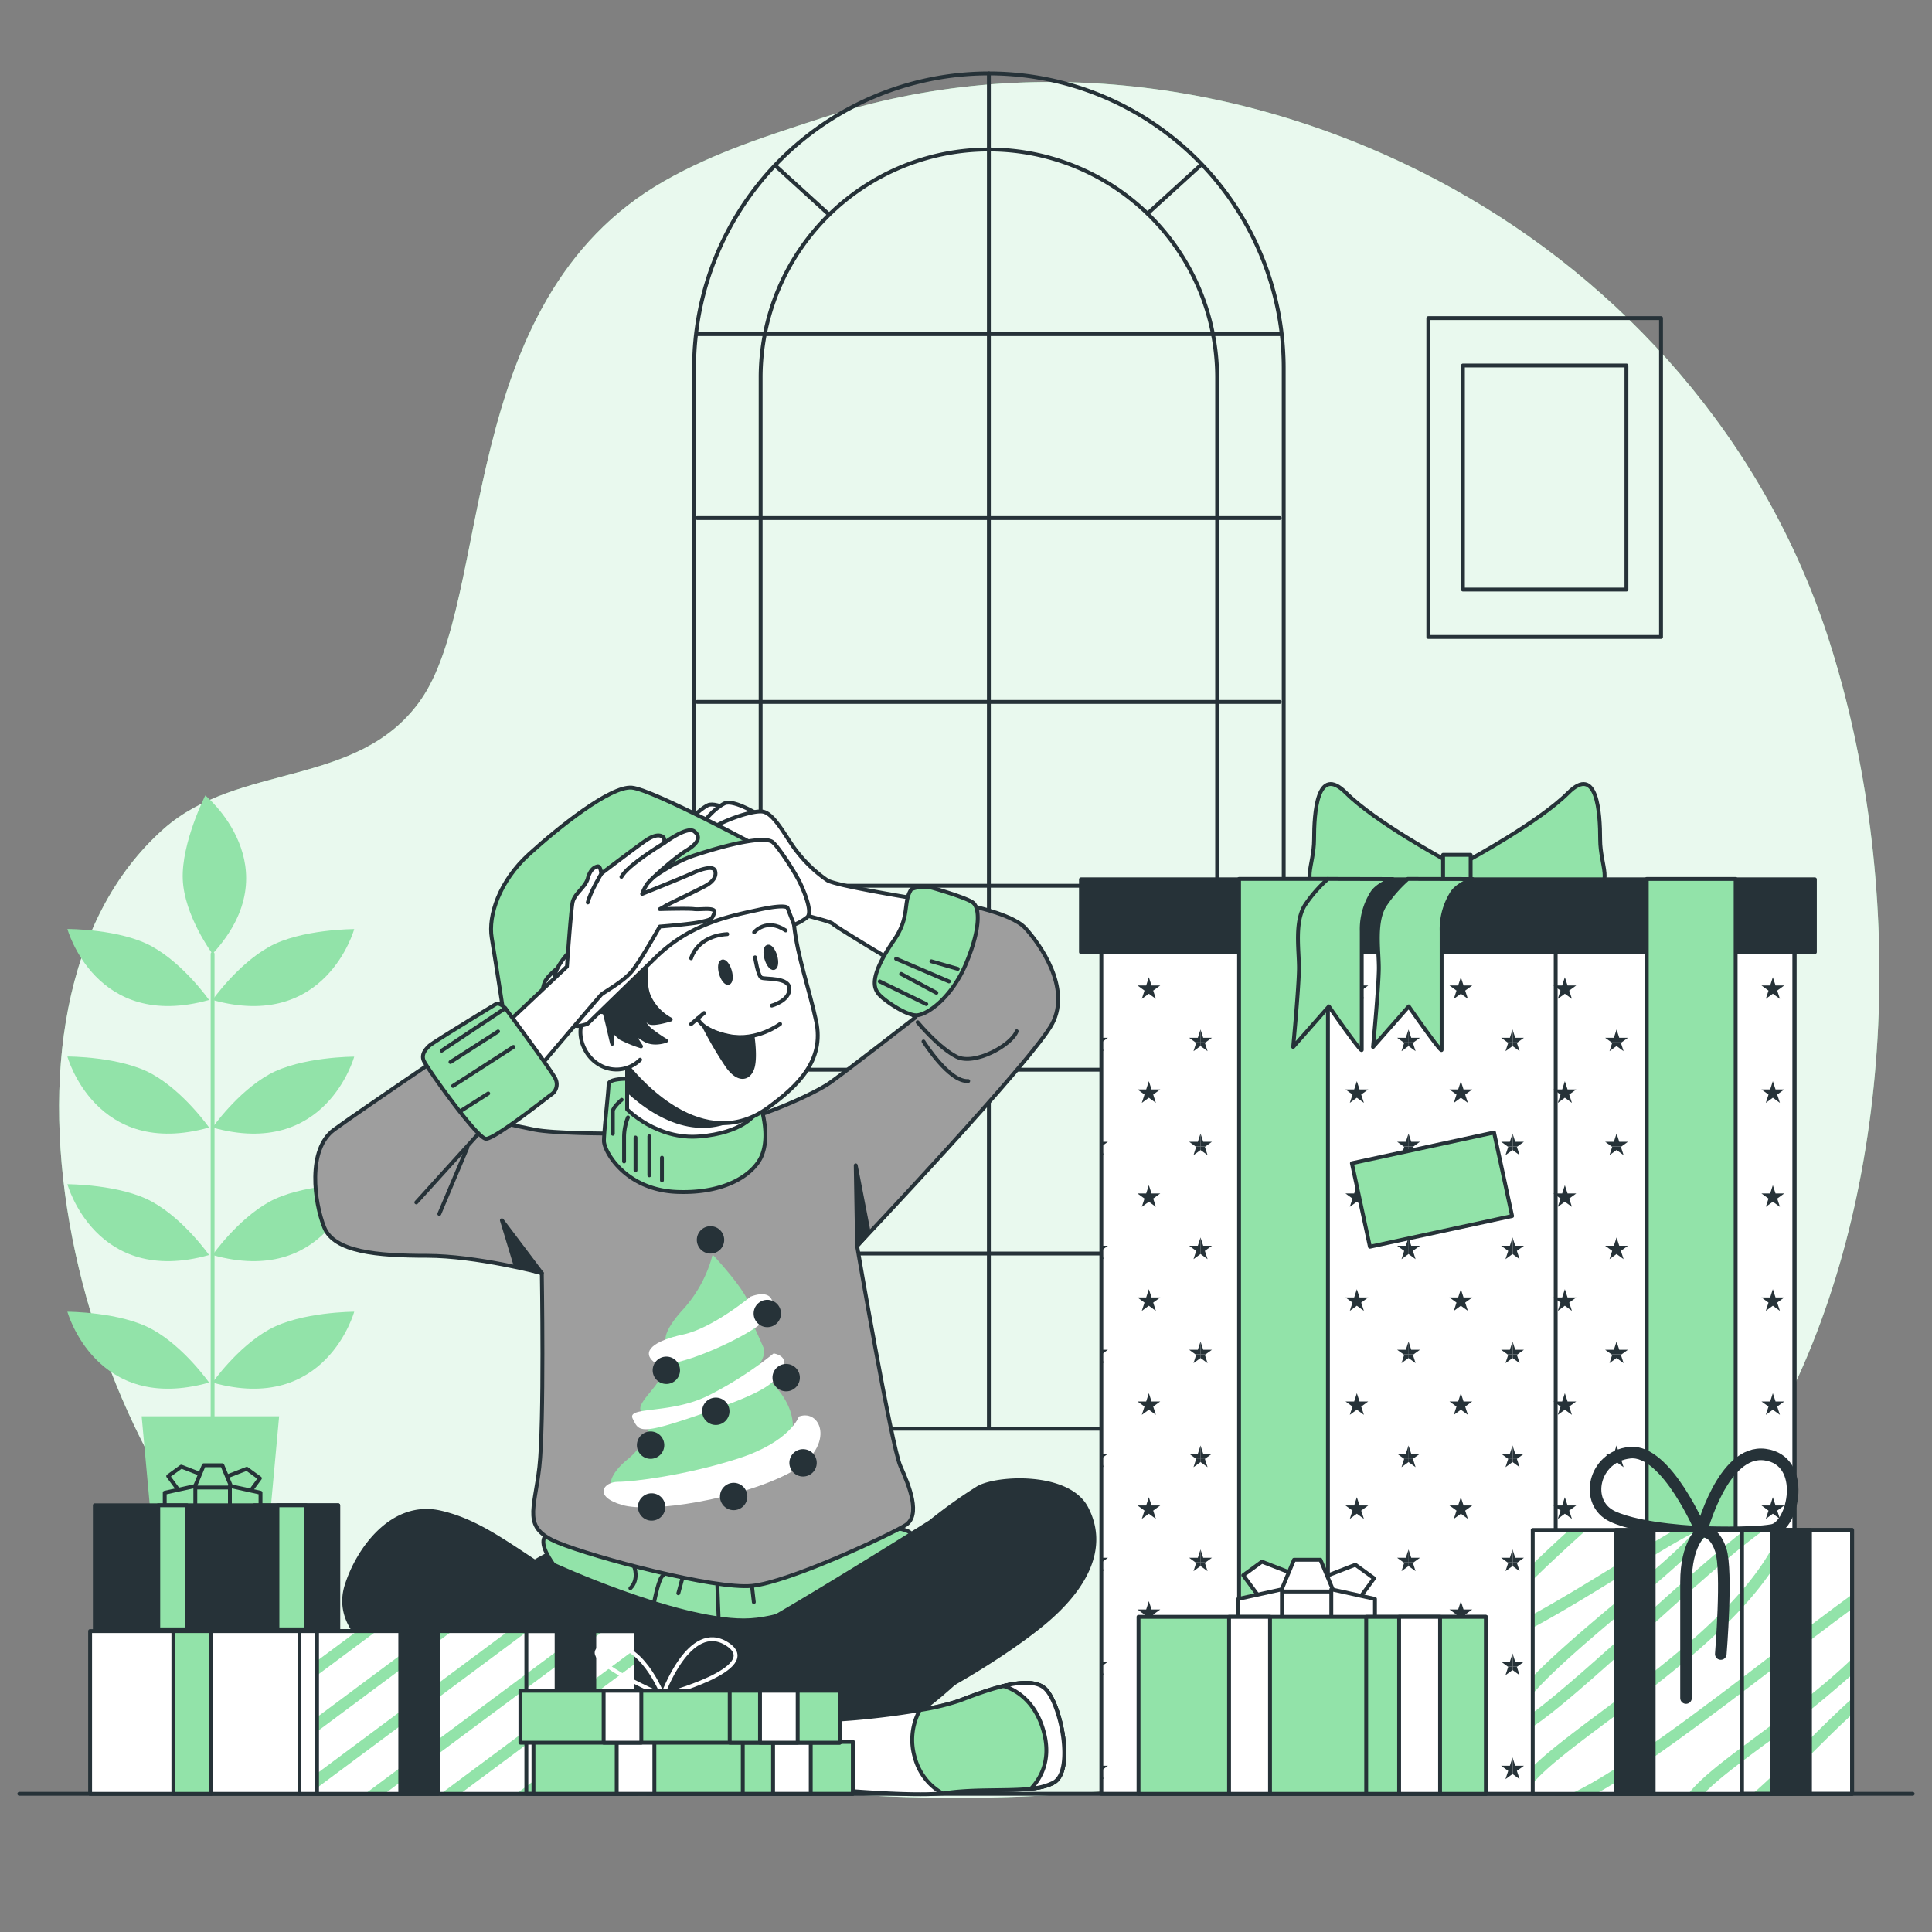 <svg xmlns="http://www.w3.org/2000/svg" viewBox="0 0 500 500"><rect x="0" y="0" width="500" height="500" fill="#808080" stroke="none"/><g id="background-simple"><path d="M462.86,361.67C491.07,304.19,493,227.6,473.5,166.2,456.73,113.34,419.41,73,376.31,49,326.3,21.15,266.7,12.86,213,30.44c-14.11,4.62-27.86,8.86-41.17,16.46-54.56,31.14-44,107.88-63.17,134.58-16.11,22.46-46.9,15.84-66.32,33.05C-10,261,20.3,380.69,76.48,423.65,141.89,473.67,393,504,462.86,361.67Z" style="fill:#92E3A9"></path><path d="M462.86,361.67C491.07,304.19,493,227.6,473.5,166.2,456.73,113.34,419.41,73,376.31,49,326.3,21.15,266.7,12.86,213,30.44c-14.11,4.62-27.86,8.86-41.17,16.46-54.56,31.14-44,107.88-63.17,134.58-16.11,22.46-46.9,15.84-66.32,33.05C-10,261,20.3,380.69,76.48,423.65,141.89,473.67,393,504,462.86,361.67Z" style="fill:#fff;opacity:0.8"></path></g><g id="Picture"><rect x="369.65" y="82.33" width="60.22" height="82.52" style="fill:none;stroke:#263238;stroke-linecap:round;stroke-linejoin:round"></rect><rect x="378.6" y="94.59" width="42.32" height="57.99" style="fill:none;stroke:#263238;stroke-linecap:round;stroke-linejoin:round"></rect></g><g id="Floor"><line x1="5" y1="464.24" x2="495" y2="464.24" style="fill:none;stroke:#263238;stroke-linecap:round;stroke-linejoin:round"></line></g><g id="Window"><path d="M255.92,19h0a76.3,76.3,0,0,1,76.3,76.3V369.75a0,0,0,0,1,0,0H179.62a0,0,0,0,1,0,0V95.3A76.3,76.3,0,0,1,255.92,19Z" style="fill:none;stroke:#263238;stroke-linecap:round;stroke-linejoin:round"></path><path d="M196.85,368.92V97.76a59.07,59.07,0,0,1,59.07-59.07h0A59.07,59.07,0,0,1,315,97.76V368.92" style="fill:none;stroke:#263238;stroke-linecap:round;stroke-linejoin:round"></path><line x1="255.92" y1="19" x2="255.92" y2="369.33" style="fill:none;stroke:#263238;stroke-linecap:round;stroke-linejoin:round"></line><line x1="180.44" y1="86.48" x2="331.2" y2="86.48" style="fill:none;stroke:#263238;stroke-linecap:round;stroke-linejoin:round"></line><line x1="180.44" y1="134.07" x2="331.2" y2="134.07" style="fill:none;stroke:#263238;stroke-linecap:round;stroke-linejoin:round"></line><line x1="180.44" y1="181.66" x2="331.2" y2="181.66" style="fill:none;stroke:#263238;stroke-linecap:round;stroke-linejoin:round"></line><line x1="180.44" y1="229.24" x2="331.2" y2="229.24" style="fill:none;stroke:#263238;stroke-linecap:round;stroke-linejoin:round"></line><line x1="180.44" y1="276.83" x2="331.2" y2="276.83" style="fill:none;stroke:#263238;stroke-linecap:round;stroke-linejoin:round"></line><line x1="180.44" y1="324.41" x2="331.2" y2="324.41" style="fill:none;stroke:#263238;stroke-linecap:round;stroke-linejoin:round"></line><line x1="200.6" y1="42.81" x2="214.27" y2="55.26" style="fill:none;stroke:#263238;stroke-linecap:round;stroke-linejoin:round"></line><line x1="310.67" y1="42.81" x2="297" y2="55.26" style="fill:none;stroke:#263238;stroke-linecap:round;stroke-linejoin:round"></line></g><g id="Plant"><line x1="55.02" y1="368.81" x2="55.02" y2="246.87" style="fill:none;stroke:#92E3A9;stroke-linecap:round;stroke-linejoin:round"></line><path d="M54.11,357.81s-6.42-9.17-14.67-13.75-22-4.59-22-4.59S24.77,366.06,54.11,357.81Z" style="fill:#92E3A9"></path><path d="M55,357.81s6.42-9.17,14.67-13.75,22-4.59,22-4.59S84.36,366.06,55,357.81Z" style="fill:#92E3A9"></path><path d="M54.11,324.8s-6.42-9.17-14.67-13.75-22-4.58-22-4.58S24.77,333.05,54.11,324.8Z" style="fill:#92E3A9"></path><path d="M55,324.8s6.42-9.17,14.67-13.75,22-4.58,22-4.58S84.36,333.05,55,324.8Z" style="fill:#92E3A9"></path><path d="M54.11,291.8S47.69,282.63,39.44,278s-22-4.58-22-4.58S24.77,300.05,54.11,291.8Z" style="fill:#92E3A9"></path><path d="M55,291.8s6.42-9.17,14.67-13.76,22-4.58,22-4.58S84.36,300.05,55,291.8Z" style="fill:#92E3A9"></path><path d="M54.11,258.79S47.69,249.62,39.44,245s-22-4.58-22-4.58S24.77,267,54.11,258.79Z" style="fill:#92E3A9"></path><path d="M55,258.79s6.42-9.17,14.67-13.76,22-4.58,22-4.58S84.36,267,55,258.79Z" style="fill:#92E3A9"></path><path d="M55,246.87s-7.33-9.87-7.7-19.31,5.83-21.7,5.83-21.7S75.62,224.4,55,246.87Z" style="fill:#92E3A9"></path><polygon points="36.66 366.53 72.24 366.53 63.34 463.84 45.55 463.84 36.66 366.53" style="fill:#92E3A9"></polygon></g><g id="Character"><path d="M192.77,211.76s-7.2-4.56-9.59-3.36-6,4.8-6,6.72,2.64,2.16,4.08,1.44S192.77,211.76,192.77,211.76Z" style="fill:#fff;stroke:#263238;stroke-linecap:round;stroke-linejoin:round"></path><path d="M197.09,211.28s-7.2-4.56-9.6-3.36-6,4.8-6,6.72,2.63,2.16,4.07,1.44S197.09,211.28,197.09,211.28Z" style="fill:#fff;stroke:#263238;stroke-linecap:round;stroke-linejoin:round"></path><path d="M237.41,232.64s-20.88-3.36-23.28-4.8a34.69,34.69,0,0,1-7.68-7.2c-2.64-3.12-5.76-9.84-8.88-10.56s-15.35,4.08-15.11,6.24,18,16.8,21.35,18.72,10.8,3.12,11.76,4.08,18.24,11.28,18.24,11.28Z" style="fill:#fff;stroke:#263238;stroke-linecap:round;stroke-linejoin:round"></path><path d="M265.43,415.66s-17.52,22.63-34.38,31.69-43,9.33-60.83,4.52-42-26.31-44-33.1,12.56-15.28,17.19-17.26,50.25.28,63.15-2.27,23.47.85,35-.84S270.39,399.53,265.43,415.66Z" style="fill:#263238;stroke:#263238;stroke-linecap:round;stroke-linejoin:round"></path><path d="M143.27,404.94s31.32,14.42,49.22,14.42S234.26,401,235.75,399s0-5-15.91-3-49.22,4-62.65,1.49S136.31,395,143.27,404.94Z" style="fill:#92E3A9;stroke:#263238;stroke-linecap:round;stroke-linejoin:round"></path><path d="M164.14,405.49s1.31,3.26-1,5.54" style="fill:none;stroke:#263238;stroke-linecap:round;stroke-linejoin:round"></path><path d="M171.64,407.77c-1,0-2.28,6.52-2.28,6.52" style="fill:none;stroke:#263238;stroke-linecap:round;stroke-linejoin:round"></path><line x1="176.52" y1="408.75" x2="175.55" y2="412.33" style="fill:none;stroke:#263238;stroke-linecap:round;stroke-linejoin:round"></line><line x1="185.97" y1="418.52" x2="185.65" y2="410.38" style="fill:none;stroke:#263238;stroke-linecap:round;stroke-linejoin:round"></line><line x1="194.61" y1="410.45" x2="195.09" y2="414.62" style="fill:none;stroke:#263238;stroke-linecap:round;stroke-linejoin:round"></line><path d="M157.5,293.35s-14.08,0-19.2-1-14.4-3.2-14.4-3.2l-7.67-17.28s-22.72,15.36-29.76,20.48-5.12,18.88-2.56,25.28S97.67,325,110.47,325s29.75,4.47,29.75,4.47.64,39-.64,50.24-4.48,15.67,4.8,19.51,40.63,12.16,50.23,11.2,35.52-13.12,39.68-15.68,1-10.23-1.28-15.35-11.2-56.95-11.2-56.95,45.75-48.32,50.55-57.59-3.2-20.48-7-24.64-17.28-6.4-17.28-6.4l-16.95,24.32,5.8,5.16s-18,14-22.12,16.91-17.92,9-24.32,9.92S157.5,293.35,157.5,293.35Z" style="fill:#9e9e9e;stroke:#263238;stroke-linecap:round;stroke-linejoin:round"></path><path d="M184.43,324.69a33.74,33.74,0,0,1-7.62,14.15c-6,6.53-5.44,9.8-2.18,9.8s19.6-6,19.6-9.8S184.43,324.69,184.43,324.69Z" style="fill:#92E3A9"></path><path d="M174.63,348.64a35.76,35.76,0,0,1-4.9,9.8c-3.26,4.35-8.71,8.71,3.81,7.62s26.13-12.52,24-17.42-3.26-7.08-3.26-7.08Z" style="fill:#92E3A9"></path><path d="M194.23,335.58s-9.8,8.16-17.42,9.79-10.89,4.36-7.62,7.08,19.59-4.35,26.13-8.71S201.3,332.85,194.23,335.58Z" style="fill:#fff"></path><path d="M168.64,366.6a17,17,0,0,1-6,10.89c-5.45,4.35-8.17,10.34,4.35,10.34s30.48-2.18,36.47-12.52S198,356.26,198,356.26,176.81,365.51,168.64,366.6Z" style="fill:#92E3A9"></path><path d="M200.21,350.27a93.92,93.92,0,0,1-16.87,10.89c-9.8,4.9-21.23,2.72-19.59,6s1.63,4.35,17.41-1.09,19.05-7.62,21.23-11.43S200.21,350.27,200.21,350.27Z" style="fill:#fff"></path><path d="M206.75,366.6s-2.18,6.53-15.79,10.89-27.21,6-31,6-6.54,3.81,1.08,6,30.49-1.63,43-8.16S212.73,364.42,206.75,366.6Z" style="fill:#fff"></path><path d="M171.91,374a3.54,3.54,0,1,1-3.54-3.54A3.54,3.54,0,0,1,171.91,374Z" style="fill:#263238"></path><circle cx="185.25" cy="365.24" r="3.54" style="fill:#263238"></circle><circle cx="172.45" cy="354.63" r="3.54" style="fill:#263238"></circle><circle cx="198.58" cy="339.93" r="3.54" style="fill:#263238"></circle><path d="M187.42,320.88a3.54,3.54,0,1,1-3.54-3.54A3.54,3.54,0,0,1,187.42,320.88Z" style="fill:#263238"></path><path d="M207,356.53a3.54,3.54,0,1,1-3.54-3.54A3.54,3.54,0,0,1,207,356.53Z" style="fill:#263238"></path><circle cx="207.83" cy="378.58" r="3.54" style="fill:#263238"></circle><circle cx="189.87" cy="387.29" r="3.54" style="fill:#263238"></circle><path d="M172.18,390a3.54,3.54,0,1,1-3.54-3.54A3.54,3.54,0,0,1,172.18,390Z" style="fill:#263238"></path><line x1="123.61" y1="293.66" x2="107.74" y2="311.18" style="fill:none;stroke:#263238;stroke-linecap:round;stroke-linejoin:round"></line><line x1="120.96" y1="296.96" x2="113.69" y2="314.16" style="fill:none;stroke:#263238;stroke-linecap:round;stroke-linejoin:round"></line><polygon points="140.22 329.5 129.89 315.81 133.43 327.51 140.22 329.5" style="fill:#263238;stroke:#263238;stroke-linecap:round;stroke-linejoin:round"></polygon><polygon points="221.81 322.47 221.46 301.59 224.85 319.08 221.81 322.47" style="fill:#263238;stroke:#263238;stroke-linecap:round;stroke-linejoin:round"></polygon><path d="M237.49,264.56s5.46,6.62,10.09,8.93,14.22-3,15.54-6.61" style="fill:none;stroke:#263238;stroke-linecap:round;stroke-linejoin:round"></path><path d="M239,269.53s6.61,10.57,11.57,10.24" style="fill:none;stroke:#263238;stroke-linecap:round;stroke-linejoin:round"></path><path d="M197.81,219.92S169,204.32,163.5,203.84s-19,10.32-26.64,17.28-10.56,15.84-9.6,21.6,4.32,27.59,4.32,27.59,3.12,1,4.8.24,3.6-13.91,4.56-16.31,6.72-6.24,6.72-6.24Z" style="fill:#92E3A9;stroke:#263238;stroke-linecap:round;stroke-linejoin:round"></path><path d="M163.26,279.19s-5.76-.24-5.76,1.44-1.2,12-1.2,14.64,5.52,12.72,19,13.2,20.15-5.28,21.83-9.36.72-8.88.24-11l-.48-2.16s-19.43-2.88-24.23-5A20.09,20.09,0,0,0,163.26,279.19Z" style="fill:#92E3A9;stroke:#263238;stroke-linecap:round;stroke-linejoin:round"></path><path d="M162.3,271.75v15.36s7.68,7.92,18.72,7,14.15-5.52,14.15-5.52l.24-3.84Z" style="fill:#fff;stroke:#263238;stroke-linecap:round;stroke-linejoin:round"></path><path d="M195.41,284.71l-33.11-13v10.42c8.83,8.22,20.36,13.22,31.26,5.26l1.77-1.32Z" style="fill:#263238;stroke:#263238;stroke-linecap:round;stroke-linejoin:round"></path><path d="M162.51,289.18a14,14,0,0,0-1,4.89v6.51" style="fill:none;stroke:#263238;stroke-linecap:round;stroke-linejoin:round"></path><line x1="164.47" y1="294.39" x2="164.47" y2="302.86" style="fill:none;stroke:#263238;stroke-linecap:round;stroke-linejoin:round"></line><line x1="168.05" y1="294.07" x2="168.05" y2="304.17" style="fill:none;stroke:#263238;stroke-linecap:round;stroke-linejoin:round"></line><line x1="171.31" y1="299.61" x2="171.31" y2="305.47" style="fill:none;stroke:#263238;stroke-linecap:round;stroke-linejoin:round"></line><path d="M160.89,284.62s-2.29,1.95-2.29,2.93v5.87" style="fill:none;stroke:#263238;stroke-linecap:round;stroke-linejoin:round"></path><path d="M205.49,239.36c.9,8.33,4,16.77,5.75,25,2.15,10.15-4.88,16.76-12.47,22.3-16.12,11.78-33.64-4.83-41.75-18.24-1.73-2.86-3.36-7.67-3.36-9.11s.48-13,14.4-19.68,20.15-8.4,26.87-8.64S204.53,230.48,205.49,239.36Z" style="fill:#fff;stroke:#263238;stroke-linecap:round;stroke-linejoin:round"></path><path d="M160.54,263.43s-6.31-3.31-9-.3-1.21,9.92,3.9,12.62a8.66,8.66,0,0,0,10.22-1.5" style="fill:#fff;stroke:#263238;stroke-linecap:round;stroke-linejoin:round"></path><path d="M167.82,246.8s-1.68,7.2.24,11.28a12.75,12.75,0,0,0,5.52,5.76s-4.56,1.43-5.52.72a21.07,21.07,0,0,1-1.92-1.68,6.19,6.19,0,0,0,2.4,3.83,36.38,36.38,0,0,0,3.84,2.64s-3.12,1.2-5.52-.24a35.9,35.9,0,0,1-3.6-2.4l2.64,4.08a35,35,0,0,1-5.28-2.16,16.81,16.81,0,0,1-2.16-2.16v3.6c0,.72-1.68-7.67-2.4-9.11S167.82,246.8,167.82,246.8Z" style="fill:#263238;stroke:#263238;stroke-linecap:round;stroke-linejoin:round"></path><path d="M195.41,247.76s.72,4.8,1.68,5.28,7.2-.24,7.2,2.88-4.56,4.32-4.56,4.32" style="fill:none;stroke:#263238;stroke-linecap:round;stroke-linejoin:round"></path><path d="M201.89,265s-6,4.56-13.2,3.12-8.15-4.55-8.15-4.55" style="fill:none;stroke:#263238;stroke-linecap:round;stroke-linejoin:round"></path><line x1="182.22" y1="262.16" x2="178.86" y2="265.03" style="fill:none;stroke:#263238;stroke-linecap:round;stroke-linejoin:round"></line><path d="M182.27,265.72a99,99,0,0,0,5.94,10.11c2.88,4.08,5.52,3.36,6.48.72s.08-8.32.08-8.32S189,269.8,182.27,265.72Z" style="fill:#263238;stroke:#263238;stroke-linecap:round;stroke-linejoin:round"></path><path d="M188.89,251.26c.44,1.53.28,2.92-.36,3.1s-1.51-.9-1.95-2.43-.28-2.92.36-3.1S188.45,249.74,188.89,251.26Z" style="fill:#263238;stroke:#263238;stroke-linecap:round;stroke-linejoin:round"></path><path d="M200.65,247.43c.44,1.52.28,2.91-.36,3.09s-1.51-.9-1.95-2.43-.28-2.92.36-3.1S200.2,245.9,200.65,247.43Z" style="fill:#263238;stroke:#263238;stroke-linecap:round;stroke-linejoin:round"></path><path d="M178.86,248s1.44-5.76,9.35-6.24" style="fill:none;stroke:#263238;stroke-linecap:round;stroke-linejoin:round"></path><path d="M195.17,241.28s3.12-3.84,8.16-.48" style="fill:none;stroke:#263238;stroke-linecap:round;stroke-linejoin:round"></path><path d="M152,265l17.76-17.27c8.88-8.64,18.71-10.56,26.39-12.24s7.68-.48,7.68-.48l1.68,4.32a13.37,13.37,0,0,0,3.36-1.92c1.44-1.2-.48-6-1.68-8.64s-5.52-9.36-7.2-10.8-9.12-.24-20.15,3.36S157,237.2,152.46,241.28s-8.64,8.4-8.88,11.52,2.4,7.2,3.6,10.08S148.62,266,152,265Z" style="fill:#fff;stroke:#263238;stroke-linecap:round;stroke-linejoin:round"></path><path d="M128.9,266.94l17.83-16.79s1-14.31,1.45-16.59,3.32-3.94,3.94-6.22,1.66-2.9,2.49-3.11,1,1.87,1,1.87,8.71-6.64,11.41-8.5,3.94-1.45,4.56-1,.21,1.66.21,1.66,6-4.56,7.87-3.11,1,3.11-2.07,5-9.33,7.46-10.16,8.7a11.7,11.7,0,0,0-1.24,2.49s10.36-4.14,13.06-5.39,5.39-1.86,5.8-.62-.2,2.69-2.48,3.94-9.75,4.77-10.37,5.18a14.63,14.63,0,0,1-1.45.83s7.25-.21,8.91,0,5.81-.62,5.19,1-.63,1.66-3.32,2.28-10.78,1.24-10.78,1.24-5,8.92-7.26,11.61-7.25,5.39-7.88,6-20.52,24.05-20.52,24.05Z" style="fill:#fff;stroke:#263238;stroke-linecap:round;stroke-linejoin:round"></path><path d="M171.82,218.22s-9.33,5.6-11,8.71" style="fill:none;stroke:#263238;stroke-linecap:round;stroke-linejoin:round"></path><path d="M155.64,226.1s-2.9,4.77-3.52,7.46" style="fill:none;stroke:#263238;stroke-linecap:round;stroke-linejoin:round"></path><path d="M240.81,393.86,239,395c-8.36,5.24-43.49,27.18-51.83,30.67-9.47,4-15.27,6.25-15.27,6.25l15.88,21.43s1.8-.68,20.64-2.58,50.27-21,62.25-31.2,15.19-20.39,10.46-29.33-23.08-8-28-5.17A129.06,129.06,0,0,0,240.81,393.86Z" style="fill:#263238;stroke:#263238;stroke-linecap:round;stroke-linejoin:round"></path><path d="M141.82,434.75s-12.74-2-17.27-1.17-1.56,8.45.17,15.49,8.95,13.42,15.45,14.62,16.57-2.32,21.33-4.46S141.82,434.75,141.82,434.75Z" style="fill:#92E3A9;stroke:#263238;stroke-linecap:round;stroke-linejoin:round"></path><path d="M140.17,463.69a23.72,23.72,0,0,0,8.36-.32c-4.4-1.43-9.88-4.16-13.62-9.39-5.21-7.26-7.13-16.19-7.8-20.61a16.3,16.3,0,0,0-2.56.21c-4.52.84-1.56,8.45.17,15.49S133.67,462.49,140.17,463.69Z" style="fill:#fff;stroke:#263238;stroke-linecap:round;stroke-linejoin:round"></path><path d="M199.36,461.59s35,3.93,45.45,2.41,22.77.37,28-2.73,1.78-20-2.16-24.07-15.33.22-22.29,2.9-27.34,5-34.36,5a68.49,68.49,0,0,1-11.13-.72l-6.68,18.35Z" style="fill:#fff;stroke:#263238;stroke-linecap:round;stroke-linejoin:round"></path><path d="M248.36,440.1a60.63,60.63,0,0,1-10.31,2.46,16.05,16.05,0,0,0-1.21,12.58,15,15,0,0,0,7.11,9l.86-.11c10.47-1.52,22.77.37,28-2.73s1.78-20-2.16-24.07S255.32,437.42,248.36,440.1Z" style="fill:#92E3A9;stroke:#263238;stroke-linecap:round;stroke-linejoin:round"></path><path d="M270.65,437.2c-2.11-2.21-6.38-2-11-.87,1.9.52,8.41,3,10.66,12.6,1.62,6.92-1.11,11.46-3.47,13.95a15.33,15.33,0,0,0,5.93-1.61C278,458.17,274.59,441.3,270.65,437.2Z" style="fill:#fff;stroke:#263238;stroke-linecap:round;stroke-linejoin:round"></path><path d="M105.93,432.4c11.37,4.7,42.45,20.89,56.31,28.9q2.72,1.57,5.36,3h31.25a61.14,61.14,0,0,0,5.78-7.8c4.85-8.06,1.87-19.32,1.87-19.32s-35.75-13.84-53.59-24-26.46-18.87-38.9-21.74-21.34,9.45-24.31,18.9S94.55,427.71,105.93,432.4Z" style="fill:#263238;stroke:#263238;stroke-linecap:round;stroke-linejoin:round"></path><path d="M130.77,260.93s12.64,17,13.06,18.45a3.17,3.17,0,0,1-1.25,3.94c-1.65,1.24-14.51,11.4-16.79,11.4s-15.55-18.66-16.17-20.32.62-2.9,1.45-3.73,16.17-10.16,17.21-10.78S130.77,260.93,130.77,260.93Z" style="fill:#92E3A9;stroke:#263238;stroke-linecap:round;stroke-linejoin:round"></path><line x1="130.77" y1="260.93" x2="114.3" y2="271.91" style="fill:none;stroke:#263238;stroke-linecap:round;stroke-linejoin:round"></line><line x1="128.9" y1="266.94" x2="116.58" y2="274.85" style="fill:none;stroke:#263238;stroke-linecap:round;stroke-linejoin:round"></line><line x1="117.23" y1="281.04" x2="132.87" y2="270.94" style="fill:none;stroke:#263238;stroke-linecap:round;stroke-linejoin:round"></line><line x1="119.18" y1="287.55" x2="126.35" y2="282.99" style="fill:none;stroke:#263238;stroke-linecap:round;stroke-linejoin:round"></line><path d="M236,230.06a.85.85,0,0,0-.38.45c-1.91,3.38-.11,6.78-4.26,12.82-6.54,9.52-5.19,12.35-4,13.87s7,5.55,9.76,5.55S246.3,258.2,250,249.4s3.65-14.27,1.83-15.78c-1.24-1-6.84-2.76-10.3-3.77a8.75,8.75,0,0,0-5.47.21Z" style="fill:#92E3A9;stroke:#263238;stroke-linecap:round;stroke-linejoin:round"></path><line x1="227.67" y1="253.99" x2="239.73" y2="259.86" style="fill:none;stroke:#263238;stroke-linecap:round;stroke-linejoin:round"></line><line x1="233.21" y1="252.04" x2="242.34" y2="256.93" style="fill:none;stroke:#263238;stroke-linecap:round;stroke-linejoin:round"></line><line x1="231.91" y1="248.13" x2="245.59" y2="253.99" style="fill:none;stroke:#263238;stroke-linecap:round;stroke-linejoin:round"></line><line x1="241.03" y1="248.78" x2="247.87" y2="250.74" style="fill:none;stroke:#263238;stroke-linecap:round;stroke-linejoin:round"></line></g><g id="Gifts"><rect x="285.03" y="242.64" width="179.39" height="221.6" style="fill:#fff;stroke:#263238;stroke-linecap:round;stroke-linejoin:round"></rect><polygon points="446.57 242.86 446.87 242.64 445.32 242.64 445.32 242.86 446.57 242.86" style="fill:#263238"></polygon><polygon points="459.51 255.04 458.81 252.9 458.12 255.04 455.87 255.04 457.69 256.36 456.99 258.5 458.81 257.18 460.64 258.5 459.94 256.36 461.76 255.04 459.51 255.04" style="fill:#263238"></polygon><polygon points="445.32 269.77 446.57 269.77 448.22 268.57 448.22 268.57 445.97 268.57 445.32 266.57 445.32 266.57 445.32 269.77" style="fill:#263238"></polygon><polygon points="445.32 242.86 445.32 243.83 447.1 245.12 446.4 242.98 446.57 242.86 445.32 242.86" style="fill:#263238"></polygon><polygon points="459.51 281.95 458.81 279.81 458.12 281.95 455.87 281.95 457.69 283.27 456.99 285.42 458.81 284.09 460.64 285.42 459.94 283.27 461.76 281.95 459.51 281.95" style="fill:#263238"></polygon><polygon points="445.32 296.69 446.57 296.69 448.22 295.49 448.22 295.49 445.97 295.49 445.32 293.48 445.32 293.48 445.32 296.69" style="fill:#263238"></polygon><polygon points="445.32 269.77 445.32 270.75 447.1 272.04 446.4 269.89 446.57 269.77 445.32 269.77" style="fill:#263238"></polygon><polygon points="459.51 308.87 458.81 306.73 458.12 308.87 455.87 308.87 457.69 310.19 456.99 312.33 458.81 311.01 460.64 312.33 459.94 310.19 461.76 308.87 459.51 308.87" style="fill:#263238"></polygon><polygon points="445.32 323.6 446.57 323.6 448.22 322.4 448.22 322.4 445.97 322.4 445.32 320.4 445.32 320.4 445.32 323.6" style="fill:#263238"></polygon><polygon points="445.32 296.69 445.32 297.66 447.1 298.95 446.4 296.81 446.57 296.69 445.32 296.69" style="fill:#263238"></polygon><polygon points="459.51 335.78 458.81 333.64 458.12 335.78 455.87 335.78 457.69 337.11 456.99 339.25 458.81 337.92 460.64 339.25 459.94 337.11 461.76 335.78 459.51 335.78" style="fill:#263238"></polygon><polygon points="445.32 350.52 446.57 350.52 448.22 349.32 448.22 349.32 445.97 349.32 445.32 347.31 445.32 347.31 445.32 350.52" style="fill:#263238"></polygon><polygon points="445.32 323.6 445.32 324.58 447.1 325.87 446.4 323.73 446.57 323.6 445.32 323.6" style="fill:#263238"></polygon><polygon points="459.51 362.7 458.81 360.56 458.12 362.7 455.87 362.7 457.69 364.02 456.99 366.16 458.81 364.84 460.64 366.16 459.94 364.02 461.76 362.7 459.51 362.7" style="fill:#263238"></polygon><polygon points="445.32 377.43 446.57 377.43 448.22 376.23 448.22 376.23 445.97 376.23 445.32 374.23 445.32 374.23 445.32 377.43" style="fill:#263238"></polygon><polygon points="445.32 350.52 445.32 351.49 447.1 352.78 446.4 350.64 446.57 350.52 445.32 350.52" style="fill:#263238"></polygon><polygon points="459.51 389.61 458.81 387.47 458.12 389.61 455.87 389.61 457.69 390.94 456.99 393.08 458.81 391.75 460.64 393.08 459.94 390.94 461.76 389.61 459.51 389.61" style="fill:#263238"></polygon><polygon points="445.32 404.35 446.57 404.35 448.22 403.15 448.22 403.15 445.97 403.15 445.32 401.14 445.32 401.15 445.32 404.35" style="fill:#263238"></polygon><polygon points="445.32 377.43 445.32 378.41 447.1 379.7 446.4 377.56 446.57 377.43 445.32 377.43" style="fill:#263238"></polygon><polygon points="459.51 416.53 458.81 414.39 458.12 416.53 455.87 416.53 457.69 417.85 456.99 419.99 458.81 418.67 460.64 419.99 459.94 417.85 461.76 416.53 459.51 416.53" style="fill:#263238"></polygon><polygon points="445.32 431.26 446.57 431.26 448.22 430.06 448.22 430.06 445.97 430.06 445.32 428.06 445.32 428.06 445.32 431.26" style="fill:#263238"></polygon><polygon points="445.32 404.35 445.32 405.32 447.1 406.61 446.4 404.47 446.57 404.35 445.32 404.35" style="fill:#263238"></polygon><polygon points="459.51 443.44 458.81 441.3 458.12 443.44 455.87 443.44 457.69 444.77 456.99 446.91 458.81 445.59 460.64 446.91 459.94 444.77 461.76 443.44 459.51 443.44" style="fill:#263238"></polygon><polygon points="448.22 456.98 445.97 456.98 445.32 454.98 445.32 454.98 445.32 458.18 446.57 458.18 448.22 456.98 448.22 456.98" style="fill:#263238"></polygon><polygon points="445.32 431.26 445.32 432.24 447.1 433.53 446.4 431.39 446.57 431.26 445.32 431.26" style="fill:#263238"></polygon><polygon points="445.32 458.18 445.32 459.15 447.1 460.44 446.4 458.3 446.57 458.18 445.32 458.18" style="fill:#263238"></polygon><polygon points="445.32 242.86 445.32 242.64 443.69 242.64 443.98 242.86 445.32 242.86" style="fill:#263238"></polygon><polygon points="419.65 242.86 419.95 242.64 418.41 242.64 418.41 242.86 419.65 242.86" style="fill:#263238"></polygon><polygon points="432.6 255.04 431.9 252.9 431.2 255.04 428.95 255.04 430.77 256.36 430.08 258.5 431.9 257.18 433.72 258.5 433.03 256.36 434.85 255.04 432.6 255.04" style="fill:#263238"></polygon><polygon points="442.33 268.57 443.98 269.77 445.32 269.77 445.32 266.57 445.28 266.43 444.58 268.57 442.33 268.57 442.33 268.57" style="fill:#263238"></polygon><polygon points="445.32 242.86 443.98 242.86 444.15 242.98 443.45 245.12 445.28 243.8 445.32 243.83 445.32 243.83 445.32 242.86" style="fill:#263238"></polygon><polygon points="418.41 269.77 419.65 269.77 421.31 268.57 421.31 268.57 419.06 268.57 418.41 266.57 418.41 266.57 418.41 269.77" style="fill:#263238"></polygon><polygon points="418.41 242.86 418.41 243.83 420.18 245.12 419.49 242.98 419.65 242.86 418.41 242.86" style="fill:#263238"></polygon><polygon points="432.6 281.95 431.9 279.81 431.2 281.95 428.95 281.95 430.77 283.27 430.08 285.42 431.9 284.09 433.72 285.42 433.03 283.27 434.85 281.95 432.6 281.95" style="fill:#263238"></polygon><polygon points="442.33 295.49 443.98 296.69 445.32 296.69 445.32 293.48 445.28 293.35 444.58 295.49 442.33 295.49 442.33 295.49" style="fill:#263238"></polygon><polygon points="445.32 269.77 443.98 269.77 444.15 269.89 443.45 272.04 445.28 270.71 445.32 270.75 445.32 270.75 445.32 269.77" style="fill:#263238"></polygon><polygon points="418.41 296.69 419.65 296.69 421.31 295.49 421.31 295.49 419.06 295.49 418.41 293.48 418.41 293.48 418.41 296.69" style="fill:#263238"></polygon><polygon points="418.41 269.77 418.41 270.75 420.18 272.04 419.49 269.89 419.65 269.77 418.41 269.77" style="fill:#263238"></polygon><polygon points="432.6 308.87 431.9 306.73 431.2 308.87 428.95 308.87 430.77 310.19 430.08 312.33 431.9 311.01 433.72 312.33 433.03 310.19 434.85 308.87 432.6 308.87" style="fill:#263238"></polygon><polygon points="442.33 322.4 443.98 323.6 445.32 323.6 445.32 320.4 445.28 320.26 444.58 322.4 442.33 322.4 442.33 322.4" style="fill:#263238"></polygon><polygon points="445.32 296.69 443.98 296.69 444.15 296.81 443.45 298.95 445.28 297.63 445.32 297.66 445.32 297.66 445.32 296.69" style="fill:#263238"></polygon><polygon points="418.41 323.6 419.65 323.6 421.31 322.4 421.31 322.4 419.06 322.4 418.41 320.4 418.41 320.4 418.41 323.6" style="fill:#263238"></polygon><polygon points="418.41 296.69 418.41 297.66 420.18 298.95 419.49 296.81 419.65 296.69 418.41 296.69" style="fill:#263238"></polygon><polygon points="432.6 335.78 431.9 333.64 431.2 335.78 428.95 335.78 430.77 337.11 430.08 339.25 431.9 337.92 433.72 339.25 433.03 337.11 434.85 335.78 432.6 335.78" style="fill:#263238"></polygon><polygon points="442.33 349.32 443.98 350.52 445.32 350.52 445.32 347.31 445.28 347.18 444.58 349.32 442.33 349.32 442.33 349.32" style="fill:#263238"></polygon><polygon points="445.32 323.6 443.98 323.6 444.15 323.73 443.45 325.87 445.28 324.54 445.32 324.58 445.32 324.58 445.32 323.6" style="fill:#263238"></polygon><polygon points="418.41 350.52 419.65 350.52 421.31 349.32 421.31 349.32 419.06 349.32 418.41 347.31 418.41 347.31 418.41 350.52" style="fill:#263238"></polygon><polygon points="418.41 323.6 418.41 324.58 420.18 325.87 419.49 323.73 419.65 323.6 418.41 323.6" style="fill:#263238"></polygon><polygon points="432.6 362.7 431.9 360.56 431.2 362.7 428.95 362.7 430.77 364.02 430.08 366.16 431.9 364.84 433.72 366.16 433.03 364.02 434.85 362.7 432.6 362.7" style="fill:#263238"></polygon><polygon points="442.33 376.23 443.98 377.43 445.32 377.43 445.32 374.23 445.28 374.09 444.58 376.23 442.33 376.23 442.33 376.23" style="fill:#263238"></polygon><polygon points="445.32 350.52 443.98 350.52 444.15 350.64 443.45 352.78 445.28 351.46 445.32 351.49 445.32 351.49 445.32 350.52" style="fill:#263238"></polygon><polygon points="418.41 377.43 419.65 377.43 421.31 376.23 421.31 376.23 419.06 376.23 418.41 374.23 418.41 374.23 418.41 377.43" style="fill:#263238"></polygon><polygon points="418.41 350.52 418.41 351.49 420.18 352.78 419.49 350.64 419.65 350.52 418.41 350.52" style="fill:#263238"></polygon><polygon points="432.6 389.61 431.9 387.47 431.2 389.61 428.95 389.61 430.77 390.94 430.08 393.08 431.9 391.75 433.72 393.08 433.03 390.94 434.85 389.61 432.6 389.61" style="fill:#263238"></polygon><polygon points="442.33 403.15 443.98 404.35 445.32 404.35 445.32 401.15 445.28 401.01 444.58 403.15 442.33 403.15 442.33 403.15" style="fill:#263238"></polygon><polygon points="445.32 377.43 443.98 377.43 444.15 377.56 443.45 379.7 445.28 378.38 445.32 378.41 445.32 378.41 445.32 377.43" style="fill:#263238"></polygon><polygon points="418.41 404.35 419.65 404.35 421.31 403.15 421.31 403.15 419.06 403.15 418.41 401.14 418.41 401.15 418.41 404.35" style="fill:#263238"></polygon><polygon points="418.41 377.43 418.41 378.41 420.18 379.7 419.49 377.56 419.65 377.43 418.41 377.43" style="fill:#263238"></polygon><polygon points="432.6 416.53 431.9 414.39 431.2 416.53 428.95 416.53 430.77 417.85 430.08 419.99 431.9 418.67 433.72 419.99 433.03 417.85 434.85 416.53 432.6 416.53" style="fill:#263238"></polygon><polygon points="445.32 431.26 445.32 428.06 445.28 427.92 444.58 430.06 442.33 430.06 442.33 430.06 443.98 431.26 445.32 431.26" style="fill:#263238"></polygon><polygon points="445.32 404.35 443.98 404.35 444.15 404.47 443.45 406.61 445.28 405.29 445.32 405.32 445.32 405.32 445.32 404.35" style="fill:#263238"></polygon><polygon points="421.31 430.06 419.06 430.06 418.41 428.06 418.41 428.06 418.41 431.26 419.65 431.26 421.31 430.06 421.31 430.06" style="fill:#263238"></polygon><polygon points="418.41 404.35 418.41 405.32 420.18 406.61 419.49 404.47 419.65 404.35 418.41 404.35" style="fill:#263238"></polygon><polygon points="432.6 443.44 431.9 441.3 431.2 443.44 428.95 443.44 430.77 444.77 430.08 446.91 431.9 445.59 433.72 446.91 433.03 444.77 434.85 443.44 432.6 443.44" style="fill:#263238"></polygon><polygon points="445.32 454.98 445.28 454.84 444.58 456.98 442.33 456.98 442.33 456.98 443.98 458.18 445.32 458.18 445.32 454.98" style="fill:#263238"></polygon><polygon points="445.32 431.26 443.98 431.26 444.15 431.39 443.45 433.53 445.28 432.21 445.32 432.24 445.32 432.24 445.32 431.26" style="fill:#263238"></polygon><polygon points="418.41 458.18 419.65 458.18 421.31 456.98 421.31 456.98 419.06 456.98 418.41 454.98 418.41 454.98 418.41 458.18" style="fill:#263238"></polygon><polygon points="418.41 431.26 418.41 432.24 420.18 433.53 419.49 431.39 419.65 431.26 418.41 431.26" style="fill:#263238"></polygon><polygon points="445.32 458.18 443.98 458.18 444.15 458.3 443.45 460.44 445.28 459.12 445.32 459.15 445.32 459.15 445.32 458.18" style="fill:#263238"></polygon><polygon points="418.41 458.18 418.41 459.15 420.18 460.44 419.49 458.3 419.65 458.18 418.41 458.18" style="fill:#263238"></polygon><polygon points="418.41 242.86 418.41 242.64 416.77 242.64 417.07 242.86 418.41 242.86" style="fill:#263238"></polygon><polygon points="392.74 242.86 393.04 242.64 391.49 242.64 391.49 242.86 392.74 242.86" style="fill:#263238"></polygon><polygon points="405.68 255.04 404.98 252.9 404.29 255.04 402.04 255.04 403.86 256.36 403.16 258.5 404.98 257.18 406.81 258.5 406.11 256.36 407.93 255.04 405.68 255.04" style="fill:#263238"></polygon><polygon points="415.41 268.57 417.07 269.77 418.41 269.77 418.41 266.57 418.36 266.43 417.67 268.57 415.41 268.57 415.41 268.57" style="fill:#263238"></polygon><polygon points="418.41 242.86 417.07 242.86 417.23 242.98 416.54 245.12 418.36 243.8 418.41 243.83 418.41 243.83 418.41 242.86" style="fill:#263238"></polygon><polygon points="391.49 269.77 392.74 269.77 394.39 268.57 394.39 268.57 392.14 268.57 391.49 266.57 391.49 269.77" style="fill:#263238"></polygon><polygon points="391.49 243.83 393.27 245.12 392.57 242.98 392.74 242.86 391.49 242.86 391.49 243.83" style="fill:#263238"></polygon><polygon points="405.68 281.95 404.98 279.81 404.29 281.95 402.04 281.95 403.86 283.27 403.16 285.42 404.98 284.09 406.81 285.42 406.11 283.27 407.93 281.95 405.68 281.95" style="fill:#263238"></polygon><polygon points="415.41 295.49 417.07 296.69 418.41 296.69 418.41 293.48 418.36 293.35 417.67 295.49 415.41 295.49 415.41 295.49" style="fill:#263238"></polygon><polygon points="418.41 269.77 417.07 269.77 417.23 269.89 416.54 272.04 418.36 270.71 418.41 270.75 418.41 270.75 418.41 269.77" style="fill:#263238"></polygon><polygon points="391.49 296.69 392.74 296.69 394.39 295.49 394.39 295.49 392.14 295.49 391.49 293.48 391.49 296.69" style="fill:#263238"></polygon><polygon points="391.49 269.77 391.49 270.75 393.27 272.04 392.57 269.89 392.74 269.77 391.49 269.77" style="fill:#263238"></polygon><polygon points="405.68 308.87 404.98 306.73 404.29 308.87 402.04 308.87 403.86 310.19 403.16 312.33 404.98 311.01 406.81 312.33 406.11 310.19 407.93 308.87 405.68 308.87" style="fill:#263238"></polygon><polygon points="415.41 322.4 417.07 323.6 418.41 323.6 418.41 320.4 418.36 320.26 417.67 322.4 415.41 322.4 415.41 322.4" style="fill:#263238"></polygon><polygon points="418.41 296.69 417.07 296.69 417.23 296.81 416.54 298.95 418.36 297.63 418.41 297.66 418.41 297.66 418.41 296.69" style="fill:#263238"></polygon><polygon points="394.39 322.4 392.14 322.4 391.49 320.4 391.49 323.6 392.74 323.6 394.39 322.4 394.39 322.4" style="fill:#263238"></polygon><polygon points="391.49 296.69 391.49 297.66 393.27 298.95 392.57 296.81 392.74 296.69 391.49 296.69" style="fill:#263238"></polygon><polygon points="405.68 335.78 404.98 333.64 404.29 335.78 402.04 335.78 403.86 337.11 403.16 339.25 404.98 337.92 406.81 339.25 406.11 337.11 407.93 335.78 405.68 335.78" style="fill:#263238"></polygon><polygon points="415.41 349.32 417.07 350.52 418.41 350.52 418.41 347.31 418.36 347.18 417.67 349.32 415.41 349.32 415.41 349.32" style="fill:#263238"></polygon><polygon points="418.41 323.6 417.07 323.6 417.23 323.73 416.54 325.87 418.36 324.54 418.41 324.58 418.41 324.58 418.41 323.6" style="fill:#263238"></polygon><polygon points="394.39 349.32 392.14 349.32 391.49 347.31 391.49 350.52 392.74 350.52 394.39 349.32 394.39 349.32" style="fill:#263238"></polygon><polygon points="391.49 323.6 391.49 324.58 393.27 325.87 392.57 323.73 392.74 323.6 391.49 323.6" style="fill:#263238"></polygon><polygon points="405.68 362.7 404.98 360.56 404.29 362.7 402.04 362.7 403.86 364.02 403.16 366.16 404.98 364.84 406.81 366.16 406.11 364.02 407.93 362.7 405.68 362.7" style="fill:#263238"></polygon><polygon points="415.41 376.23 417.07 377.43 418.41 377.43 418.41 374.23 418.36 374.09 417.67 376.23 415.41 376.23 415.41 376.23" style="fill:#263238"></polygon><polygon points="418.41 350.52 417.07 350.52 417.23 350.64 416.54 352.78 418.36 351.46 418.41 351.49 418.41 351.49 418.41 350.52" style="fill:#263238"></polygon><polygon points="394.39 376.23 392.14 376.23 391.49 374.23 391.49 377.43 392.74 377.43 394.39 376.23 394.39 376.23" style="fill:#263238"></polygon><polygon points="391.49 350.52 391.49 351.49 393.27 352.78 392.57 350.64 392.74 350.52 391.49 350.52" style="fill:#263238"></polygon><polygon points="405.68 389.61 404.98 387.47 404.29 389.61 402.04 389.61 403.86 390.94 403.16 393.08 404.98 391.75 406.81 393.08 406.11 390.94 407.93 389.61 405.68 389.61" style="fill:#263238"></polygon><polygon points="418.41 404.35 418.41 401.15 418.36 401.01 417.67 403.15 415.41 403.15 415.41 403.15 417.07 404.35 418.41 404.35" style="fill:#263238"></polygon><polygon points="418.41 377.43 417.07 377.43 417.23 377.56 416.54 379.7 418.36 378.38 418.41 378.41 418.41 378.41 418.41 377.43" style="fill:#263238"></polygon><polygon points="394.39 403.15 392.14 403.15 391.49 401.14 391.49 404.35 392.74 404.35 394.39 403.15 394.39 403.15" style="fill:#263238"></polygon><polygon points="391.49 377.43 391.49 378.41 393.27 379.7 392.57 377.56 392.74 377.43 391.49 377.43" style="fill:#263238"></polygon><polygon points="405.68 416.53 404.98 414.39 404.29 416.53 402.04 416.53 403.86 417.85 403.16 419.99 404.98 418.67 406.81 419.99 406.11 417.85 407.93 416.53 405.68 416.53" style="fill:#263238"></polygon><polygon points="418.41 428.06 418.36 427.92 417.67 430.06 415.41 430.06 415.41 430.06 417.07 431.26 418.41 431.26 418.41 428.06" style="fill:#263238"></polygon><polygon points="418.41 404.35 417.07 404.35 417.23 404.47 416.54 406.61 418.36 405.29 418.41 405.32 418.41 405.32 418.41 404.35" style="fill:#263238"></polygon><polygon points="392.74 431.26 394.39 430.06 394.39 430.06 392.14 430.06 391.49 428.06 391.49 431.26 392.74 431.26" style="fill:#263238"></polygon><polygon points="391.49 404.35 391.49 405.32 393.27 406.61 392.57 404.47 392.74 404.35 391.49 404.35" style="fill:#263238"></polygon><polygon points="405.68 443.44 404.98 441.3 404.29 443.44 402.04 443.44 403.86 444.77 403.16 446.91 404.98 445.59 406.81 446.91 406.11 444.77 407.93 443.44 405.68 443.44" style="fill:#263238"></polygon><polygon points="418.41 458.18 418.41 454.98 418.36 454.84 417.67 456.98 415.41 456.98 415.41 456.98 417.07 458.18 418.41 458.18" style="fill:#263238"></polygon><polygon points="418.41 431.26 417.07 431.26 417.23 431.39 416.54 433.53 418.36 432.21 418.41 432.24 418.41 432.24 418.41 431.26" style="fill:#263238"></polygon><polygon points="392.74 458.18 394.39 456.98 394.39 456.98 392.14 456.98 391.49 454.98 391.49 458.18 392.74 458.18" style="fill:#263238"></polygon><polygon points="391.49 431.26 391.49 432.24 393.27 433.53 392.57 431.39 392.74 431.26 391.49 431.26" style="fill:#263238"></polygon><polygon points="418.41 458.18 417.07 458.18 417.23 458.3 416.54 460.44 418.36 459.12 418.41 459.15 418.41 459.15 418.41 458.18" style="fill:#263238"></polygon><polygon points="391.49 458.18 391.49 459.15 393.27 460.44 392.57 458.3 392.74 458.18 391.49 458.18" style="fill:#263238"></polygon><polygon points="391.49 242.86 391.49 242.64 389.85 242.64 390.15 242.86 391.49 242.86" style="fill:#263238"></polygon><polygon points="365.82 242.86 366.12 242.64 364.57 242.64 364.57 242.86 365.82 242.86" style="fill:#263238"></polygon><polygon points="378.76 255.04 378.07 252.9 377.37 255.04 375.12 255.04 376.94 256.36 376.25 258.5 378.07 257.18 379.89 258.5 379.19 256.36 381.02 255.04 378.76 255.04" style="fill:#263238"></polygon><polygon points="388.5 268.57 390.15 269.77 391.49 269.77 391.49 266.57 391.44 266.43 390.75 268.57 388.5 268.57 388.5 268.57" style="fill:#263238"></polygon><polygon points="390.15 242.86 390.32 242.98 389.62 245.12 391.44 243.8 391.49 243.83 391.49 242.86 390.15 242.86" style="fill:#263238"></polygon><polygon points="364.57 269.77 365.82 269.77 367.48 268.57 367.48 268.57 365.23 268.57 364.57 266.57 364.57 266.57 364.57 269.77" style="fill:#263238"></polygon><polygon points="364.57 242.86 364.57 243.83 366.35 245.12 365.66 242.98 365.82 242.86 364.57 242.86" style="fill:#263238"></polygon><polygon points="378.76 281.95 378.07 279.81 377.37 281.95 375.12 281.95 376.94 283.27 376.25 285.42 378.07 284.09 379.89 285.42 379.19 283.27 381.02 281.95 378.76 281.95" style="fill:#263238"></polygon><polygon points="388.5 295.49 390.15 296.69 391.49 296.69 391.49 293.48 391.44 293.35 390.75 295.49 388.5 295.49 388.5 295.49" style="fill:#263238"></polygon><polygon points="390.15 269.77 390.32 269.89 389.62 272.04 391.44 270.71 391.49 270.75 391.49 269.77 390.15 269.77" style="fill:#263238"></polygon><polygon points="364.57 296.69 365.82 296.69 367.48 295.49 367.48 295.49 365.23 295.49 364.57 293.48 364.57 293.48 364.57 296.69" style="fill:#263238"></polygon><polygon points="364.57 269.77 364.57 270.75 366.35 272.04 365.66 269.89 365.82 269.77 364.57 269.77" style="fill:#263238"></polygon><polygon points="378.76 308.87 378.07 306.73 377.37 308.87 375.12 308.87 376.94 310.19 376.25 312.33 378.07 311.01 379.89 312.33 379.19 310.19 381.02 308.87 378.76 308.87" style="fill:#263238"></polygon><polygon points="391.49 323.6 391.49 320.4 391.44 320.26 390.75 322.4 388.5 322.4 388.5 322.4 390.15 323.6 391.49 323.6" style="fill:#263238"></polygon><polygon points="390.15 296.69 390.32 296.81 389.62 298.95 391.44 297.63 391.49 297.66 391.49 296.69 390.15 296.69" style="fill:#263238"></polygon><polygon points="364.57 323.6 365.82 323.6 367.48 322.4 367.48 322.4 365.23 322.4 364.57 320.4 364.57 320.4 364.57 323.6" style="fill:#263238"></polygon><polygon points="364.57 297.66 366.35 298.95 365.66 296.81 365.82 296.69 364.57 296.69 364.57 297.66" style="fill:#263238"></polygon><polygon points="378.76 335.78 378.07 333.64 377.37 335.78 375.12 335.78 376.94 337.11 376.25 339.25 378.07 337.92 379.89 339.25 379.19 337.11 381.02 335.78 378.76 335.78" style="fill:#263238"></polygon><polygon points="391.49 350.52 391.49 347.31 391.44 347.18 390.75 349.32 388.5 349.32 388.5 349.32 390.15 350.52 391.49 350.52" style="fill:#263238"></polygon><polygon points="390.32 323.73 389.62 325.87 391.44 324.54 391.49 324.58 391.49 323.6 390.15 323.6 390.32 323.73" style="fill:#263238"></polygon><polygon points="364.57 350.52 365.82 350.52 367.48 349.32 367.48 349.32 365.23 349.32 364.57 347.31 364.57 347.31 364.57 350.52" style="fill:#263238"></polygon><polygon points="364.57 324.58 366.35 325.87 365.66 323.73 365.82 323.6 364.57 323.6 364.57 324.58" style="fill:#263238"></polygon><polygon points="378.76 362.7 378.07 360.56 377.37 362.7 375.12 362.7 376.94 364.02 376.25 366.16 378.07 364.84 379.89 366.16 379.19 364.02 381.02 362.7 378.76 362.7" style="fill:#263238"></polygon><polygon points="391.49 377.43 391.49 374.23 391.44 374.09 390.75 376.23 388.5 376.23 388.5 376.23 390.15 377.43 391.49 377.43" style="fill:#263238"></polygon><polygon points="390.32 350.64 389.62 352.78 391.44 351.46 391.49 351.49 391.49 350.52 390.15 350.52 390.32 350.64" style="fill:#263238"></polygon><polygon points="364.57 377.43 365.82 377.43 367.48 376.23 367.48 376.23 365.23 376.23 364.57 374.23 364.57 374.23 364.57 377.43" style="fill:#263238"></polygon><polygon points="364.57 351.49 366.35 352.78 365.66 350.64 365.82 350.52 364.57 350.52 364.57 351.49" style="fill:#263238"></polygon><polygon points="378.76 389.61 378.07 387.47 377.37 389.61 375.12 389.61 376.94 390.94 376.25 393.08 378.07 391.75 379.89 393.08 379.19 390.94 381.02 389.61 378.76 389.61" style="fill:#263238"></polygon><polygon points="391.49 404.35 391.49 401.15 391.44 401.01 390.75 403.15 388.5 403.15 388.5 403.15 390.15 404.35 391.49 404.35" style="fill:#263238"></polygon><polygon points="390.32 377.56 389.62 379.7 391.44 378.38 391.49 378.41 391.49 377.43 390.15 377.43 390.32 377.56" style="fill:#263238"></polygon><polygon points="364.57 404.35 365.82 404.35 367.48 403.15 367.48 403.15 365.23 403.15 364.57 401.14 364.57 401.15 364.57 404.35" style="fill:#263238"></polygon><polygon points="364.57 378.41 366.35 379.7 365.66 377.56 365.82 377.43 364.57 377.43 364.57 378.41" style="fill:#263238"></polygon><polygon points="378.76 416.53 378.07 414.39 377.37 416.53 375.12 416.53 376.94 417.85 376.25 419.99 378.07 418.67 379.89 419.99 379.19 417.85 381.02 416.53 378.76 416.53" style="fill:#263238"></polygon><polygon points="391.49 431.26 391.49 428.06 391.44 427.92 390.75 430.06 388.5 430.06 388.5 430.06 390.15 431.26 391.49 431.26" style="fill:#263238"></polygon><polygon points="391.49 404.35 390.15 404.35 390.32 404.47 389.62 406.61 391.44 405.29 391.49 405.32 391.49 404.35" style="fill:#263238"></polygon><polygon points="364.57 431.26 365.82 431.26 367.48 430.06 367.48 430.06 365.23 430.06 364.57 428.06 364.57 428.06 364.57 431.26" style="fill:#263238"></polygon><polygon points="364.57 404.35 364.57 405.32 366.35 406.61 365.66 404.47 365.82 404.35 364.57 404.35" style="fill:#263238"></polygon><polygon points="378.76 443.44 378.07 441.3 377.37 443.44 375.12 443.44 376.94 444.77 376.25 446.91 378.07 445.59 379.89 446.91 379.19 444.77 381.02 443.44 378.76 443.44" style="fill:#263238"></polygon><polygon points="391.49 458.18 391.49 454.98 391.44 454.84 390.75 456.98 388.5 456.98 388.5 456.98 390.15 458.18 391.49 458.18" style="fill:#263238"></polygon><polygon points="391.49 431.26 390.15 431.26 390.32 431.39 389.62 433.53 391.44 432.21 391.49 432.24 391.49 431.26" style="fill:#263238"></polygon><polygon points="364.57 458.18 365.82 458.18 367.48 456.98 367.48 456.98 365.23 456.98 364.57 454.98 364.57 454.98 364.57 458.18" style="fill:#263238"></polygon><polygon points="364.57 431.26 364.57 432.24 366.35 433.53 365.66 431.39 365.82 431.26 364.57 431.26" style="fill:#263238"></polygon><polygon points="391.49 458.18 390.15 458.18 390.32 458.3 389.62 460.44 391.44 459.12 391.49 459.15 391.49 458.18" style="fill:#263238"></polygon><polygon points="364.57 458.18 364.57 459.15 366.35 460.44 365.66 458.3 365.82 458.18 364.57 458.18" style="fill:#263238"></polygon><polygon points="364.57 242.86 364.57 242.64 362.94 242.64 363.24 242.86 364.57 242.86" style="fill:#263238"></polygon><polygon points="338.91 242.86 339.2 242.64 337.66 242.64 337.66 242.86 338.91 242.86" style="fill:#263238"></polygon><polygon points="351.85 255.04 351.15 252.9 350.46 255.04 348.21 255.04 350.03 256.36 349.33 258.5 351.15 257.18 352.98 258.5 352.28 256.36 354.1 255.04 351.85 255.04" style="fill:#263238"></polygon><polygon points="361.58 268.57 363.24 269.77 364.57 269.77 364.57 266.57 364.53 266.43 363.83 268.57 361.58 268.57 361.58 268.57" style="fill:#263238"></polygon><polygon points="364.57 242.86 363.24 242.86 363.4 242.98 362.71 245.12 364.53 243.8 364.57 243.83 364.57 243.83 364.57 242.86" style="fill:#263238"></polygon><polygon points="337.66 269.77 338.91 269.77 340.56 268.57 340.56 268.57 338.31 268.57 337.66 266.57 337.66 266.57 337.66 269.77" style="fill:#263238"></polygon><polygon points="337.66 242.86 337.66 243.83 339.44 245.12 338.74 242.98 338.91 242.86 337.66 242.86" style="fill:#263238"></polygon><polygon points="351.85 281.95 351.15 279.81 350.46 281.95 348.21 281.95 350.03 283.27 349.33 285.42 351.15 284.09 352.98 285.42 352.28 283.27 354.1 281.95 351.85 281.95" style="fill:#263238"></polygon><polygon points="361.58 295.49 363.24 296.69 364.57 296.69 364.57 293.48 364.53 293.35 363.83 295.49 361.58 295.49 361.58 295.49" style="fill:#263238"></polygon><polygon points="364.57 269.77 363.24 269.77 363.4 269.89 362.71 272.04 364.53 270.71 364.57 270.75 364.57 270.75 364.57 269.77" style="fill:#263238"></polygon><polygon points="337.66 296.69 338.91 296.69 340.56 295.49 340.56 295.49 338.31 295.49 337.66 293.48 337.66 293.48 337.66 296.69" style="fill:#263238"></polygon><polygon points="337.66 269.77 337.66 270.75 339.44 272.04 338.74 269.89 338.91 269.77 337.66 269.77" style="fill:#263238"></polygon><polygon points="351.85 308.87 351.15 306.73 350.46 308.87 348.21 308.87 350.03 310.19 349.33 312.33 351.15 311.01 352.98 312.33 352.28 310.19 354.1 308.87 351.85 308.87" style="fill:#263238"></polygon><polygon points="364.57 323.6 364.57 320.4 364.53 320.26 363.83 322.4 361.58 322.4 361.58 322.4 363.24 323.6 364.57 323.6" style="fill:#263238"></polygon><polygon points="363.4 296.81 362.71 298.95 364.53 297.63 364.57 297.66 364.57 297.66 364.57 296.69 363.24 296.69 363.4 296.81" style="fill:#263238"></polygon><polygon points="337.66 323.6 338.91 323.6 340.56 322.4 340.56 322.4 338.31 322.4 337.66 320.4 337.66 320.4 337.66 323.6" style="fill:#263238"></polygon><polygon points="337.66 297.66 339.44 298.95 338.74 296.81 338.91 296.69 337.66 296.69 337.66 297.66" style="fill:#263238"></polygon><polygon points="351.85 335.78 351.15 333.64 350.46 335.78 348.21 335.78 350.03 337.11 349.33 339.25 351.15 337.92 352.98 339.25 352.28 337.11 354.1 335.78 351.85 335.78" style="fill:#263238"></polygon><polygon points="364.57 350.52 364.57 347.31 364.53 347.18 363.83 349.32 361.58 349.32 361.58 349.32 363.24 350.52 364.57 350.52" style="fill:#263238"></polygon><polygon points="363.4 323.73 362.71 325.87 364.53 324.54 364.57 324.58 364.57 324.58 364.57 323.6 363.24 323.6 363.4 323.73" style="fill:#263238"></polygon><polygon points="337.66 350.52 338.91 350.52 340.56 349.32 340.56 349.32 338.31 349.32 337.66 347.31 337.66 347.31 337.66 350.52" style="fill:#263238"></polygon><polygon points="337.66 324.58 339.44 325.87 338.74 323.73 338.91 323.6 337.66 323.6 337.66 324.58" style="fill:#263238"></polygon><polygon points="351.85 362.7 351.15 360.56 350.46 362.7 348.21 362.7 350.03 364.02 349.33 366.16 351.15 364.84 352.98 366.16 352.28 364.02 354.1 362.7 351.85 362.7" style="fill:#263238"></polygon><polygon points="364.57 377.43 364.57 374.23 364.53 374.09 363.83 376.23 361.58 376.23 361.58 376.23 363.24 377.43 364.57 377.43" style="fill:#263238"></polygon><polygon points="363.4 350.64 362.71 352.78 364.53 351.46 364.57 351.49 364.57 351.49 364.57 350.52 363.24 350.52 363.4 350.64" style="fill:#263238"></polygon><polygon points="337.66 377.43 338.91 377.43 340.56 376.23 340.56 376.23 338.31 376.23 337.66 374.23 337.66 374.23 337.66 377.43" style="fill:#263238"></polygon><polygon points="337.66 351.49 339.44 352.78 338.74 350.64 338.91 350.52 337.66 350.52 337.66 351.49" style="fill:#263238"></polygon><polygon points="351.85 389.61 351.15 387.47 350.46 389.61 348.21 389.61 350.03 390.94 349.33 393.08 351.15 391.75 352.98 393.08 352.28 390.94 354.1 389.61 351.85 389.61" style="fill:#263238"></polygon><polygon points="364.57 404.35 364.57 401.15 364.53 401.01 363.83 403.15 361.58 403.15 361.58 403.15 363.24 404.35 364.57 404.35" style="fill:#263238"></polygon><polygon points="363.4 377.56 362.71 379.7 364.53 378.38 364.57 378.41 364.57 378.41 364.57 377.43 363.24 377.43 363.4 377.56" style="fill:#263238"></polygon><polygon points="337.66 404.35 338.91 404.35 340.56 403.15 340.56 403.15 338.31 403.15 337.66 401.14 337.66 401.15 337.66 404.35" style="fill:#263238"></polygon><polygon points="337.66 378.41 339.44 379.7 338.74 377.56 338.91 377.43 337.66 377.43 337.66 378.41" style="fill:#263238"></polygon><polygon points="351.85 416.53 351.15 414.39 350.46 416.53 348.21 416.53 350.03 417.85 349.33 419.99 351.15 418.67 352.98 419.99 352.28 417.85 354.1 416.53 351.85 416.53" style="fill:#263238"></polygon><polygon points="364.57 431.26 364.57 428.06 364.53 427.92 363.83 430.06 361.58 430.06 361.58 430.06 363.24 431.26 364.57 431.26" style="fill:#263238"></polygon><polygon points="364.57 404.35 363.24 404.35 363.4 404.47 362.71 406.61 364.53 405.29 364.57 405.32 364.57 405.32 364.57 404.35" style="fill:#263238"></polygon><polygon points="337.66 431.26 338.91 431.26 340.56 430.06 340.56 430.06 338.31 430.06 337.66 428.06 337.66 428.06 337.66 431.26" style="fill:#263238"></polygon><polygon points="337.66 405.32 339.44 406.61 338.74 404.47 338.91 404.35 337.66 404.35 337.66 405.32" style="fill:#263238"></polygon><polygon points="351.85 443.44 351.15 441.3 350.46 443.44 348.21 443.44 350.03 444.77 349.33 446.91 351.15 445.59 352.98 446.91 352.28 444.77 354.1 443.44 351.85 443.44" style="fill:#263238"></polygon><polygon points="364.57 458.18 364.57 454.98 364.53 454.84 363.83 456.98 361.58 456.98 361.58 456.98 363.24 458.18 364.57 458.18" style="fill:#263238"></polygon><polygon points="364.57 431.26 363.24 431.26 363.4 431.39 362.71 433.53 364.53 432.21 364.57 432.24 364.57 432.24 364.57 431.26" style="fill:#263238"></polygon><polygon points="337.66 458.18 338.91 458.18 340.56 456.98 340.56 456.98 338.31 456.98 337.66 454.98 337.66 454.98 337.66 458.18" style="fill:#263238"></polygon><polygon points="337.66 431.26 337.66 432.24 339.44 433.53 338.74 431.39 338.91 431.26 337.66 431.26" style="fill:#263238"></polygon><polygon points="364.57 458.18 363.24 458.18 363.4 458.3 362.71 460.44 364.53 459.12 364.57 459.15 364.57 459.15 364.57 458.18" style="fill:#263238"></polygon><polygon points="337.66 458.18 337.66 459.15 339.44 460.44 338.74 458.3 338.91 458.18 337.66 458.18" style="fill:#263238"></polygon><polygon points="337.66 242.86 337.66 242.64 336.02 242.64 336.32 242.86 337.66 242.86" style="fill:#263238"></polygon><polygon points="311.99 242.86 312.29 242.64 310.74 242.64 310.74 242.86 311.99 242.86" style="fill:#263238"></polygon><polygon points="324.93 255.04 324.24 252.9 323.54 255.04 321.29 255.04 323.11 256.36 322.42 258.5 324.24 257.18 326.06 258.5 325.36 256.36 327.19 255.04 324.93 255.04" style="fill:#263238"></polygon><polygon points="334.67 268.57 336.32 269.77 337.66 269.77 337.66 266.57 337.61 266.43 336.92 268.57 334.67 268.57 334.67 268.57" style="fill:#263238"></polygon><polygon points="337.66 242.86 336.32 242.86 336.49 242.98 335.79 245.12 337.61 243.8 337.66 243.83 337.66 243.83 337.66 242.86" style="fill:#263238"></polygon><polygon points="311.99 269.77 313.65 268.57 313.65 268.57 311.39 268.57 310.74 266.57 310.74 269.77 311.99 269.77" style="fill:#263238"></polygon><polygon points="310.74 243.83 312.52 245.12 311.82 242.98 311.99 242.86 310.74 242.86 310.74 243.83" style="fill:#263238"></polygon><polygon points="322.42 285.42 324.24 284.09 326.06 285.42 325.36 283.27 327.19 281.95 324.93 281.95 324.24 279.81 323.54 281.95 321.29 281.95 323.11 283.27 322.42 285.42" style="fill:#263238"></polygon><polygon points="337.66 296.69 337.66 293.48 337.61 293.35 336.92 295.49 334.67 295.49 334.67 295.49 336.32 296.69 337.66 296.69" style="fill:#263238"></polygon><polygon points="337.66 269.77 336.32 269.77 336.49 269.89 335.79 272.04 337.61 270.71 337.66 270.75 337.66 270.75 337.66 269.77" style="fill:#263238"></polygon><polygon points="311.99 296.69 313.65 295.49 313.65 295.49 311.39 295.49 310.74 293.48 310.74 296.69 311.99 296.69" style="fill:#263238"></polygon><polygon points="310.74 270.75 312.52 272.04 311.82 269.89 311.99 269.77 310.74 269.77 310.74 270.75" style="fill:#263238"></polygon><polygon points="322.42 312.33 324.24 311.01 326.06 312.33 325.36 310.19 327.19 308.87 324.93 308.87 324.24 306.73 323.54 308.87 321.29 308.87 323.11 310.19 322.42 312.33" style="fill:#263238"></polygon><polygon points="337.66 323.6 337.66 320.4 337.61 320.26 336.92 322.4 334.67 322.4 334.67 322.4 336.32 323.6 337.66 323.6" style="fill:#263238"></polygon><polygon points="336.49 296.81 335.79 298.95 337.61 297.63 337.66 297.66 337.66 297.66 337.66 296.69 336.32 296.69 336.49 296.81" style="fill:#263238"></polygon><polygon points="311.99 323.6 313.65 322.4 313.65 322.4 311.39 322.4 310.74 320.4 310.74 323.6 311.99 323.6" style="fill:#263238"></polygon><polygon points="310.74 297.66 312.52 298.95 311.82 296.81 311.99 296.69 310.74 296.69 310.74 297.66" style="fill:#263238"></polygon><polygon points="322.42 339.25 324.24 337.92 326.06 339.25 325.36 337.11 327.19 335.78 324.93 335.78 324.24 333.64 323.54 335.78 321.29 335.78 323.11 337.11 322.42 339.25" style="fill:#263238"></polygon><polygon points="337.66 350.52 337.66 347.31 337.61 347.18 336.92 349.32 334.67 349.32 334.67 349.32 336.32 350.52 337.66 350.52" style="fill:#263238"></polygon><polygon points="336.49 323.73 335.79 325.87 337.61 324.54 337.66 324.58 337.66 324.58 337.66 323.6 336.32 323.6 336.49 323.73" style="fill:#263238"></polygon><polygon points="311.99 350.52 313.65 349.32 313.65 349.32 311.39 349.32 310.74 347.31 310.74 350.52 311.99 350.52" style="fill:#263238"></polygon><polygon points="310.74 324.58 312.52 325.87 311.82 323.73 311.99 323.6 310.74 323.6 310.74 324.58" style="fill:#263238"></polygon><polygon points="322.42 366.16 324.24 364.84 326.06 366.16 325.36 364.02 327.19 362.7 324.93 362.7 324.24 360.56 323.54 362.7 321.29 362.7 323.11 364.02 322.42 366.16" style="fill:#263238"></polygon><polygon points="337.66 377.43 337.66 374.23 337.61 374.09 336.92 376.23 334.67 376.23 334.67 376.23 336.32 377.43 337.66 377.43" style="fill:#263238"></polygon><polygon points="336.49 350.64 335.79 352.78 337.61 351.46 337.66 351.49 337.66 351.49 337.66 350.52 336.32 350.52 336.49 350.64" style="fill:#263238"></polygon><polygon points="311.99 377.43 313.65 376.23 313.65 376.23 311.39 376.23 310.74 374.23 310.74 377.43 311.99 377.43" style="fill:#263238"></polygon><polygon points="310.74 351.49 312.52 352.78 311.82 350.64 311.99 350.52 310.74 350.52 310.74 351.49" style="fill:#263238"></polygon><polygon points="322.42 393.08 324.24 391.75 326.06 393.08 325.36 390.94 327.19 389.61 324.93 389.61 324.24 387.47 323.54 389.61 321.29 389.61 323.11 390.94 322.42 393.08" style="fill:#263238"></polygon><polygon points="337.66 404.35 337.66 401.15 337.61 401.01 336.92 403.15 334.67 403.15 334.67 403.15 336.32 404.35 337.66 404.35" style="fill:#263238"></polygon><polygon points="336.49 377.56 335.79 379.7 337.61 378.38 337.66 378.41 337.66 378.41 337.66 377.43 336.32 377.43 336.49 377.56" style="fill:#263238"></polygon><polygon points="311.99 404.35 313.65 403.15 313.65 403.15 311.39 403.15 310.74 401.14 310.74 404.35 311.99 404.35" style="fill:#263238"></polygon><polygon points="310.74 378.41 312.52 379.7 311.82 377.56 311.99 377.43 310.74 377.43 310.74 378.41" style="fill:#263238"></polygon><polygon points="322.42 419.99 324.24 418.67 326.06 419.99 325.36 417.85 327.19 416.53 324.93 416.53 324.24 414.39 323.54 416.53 321.29 416.53 323.11 417.85 322.42 419.99" style="fill:#263238"></polygon><polygon points="337.66 431.26 337.66 428.06 337.61 427.92 336.92 430.06 334.67 430.06 334.67 430.06 336.32 431.26 337.66 431.26" style="fill:#263238"></polygon><polygon points="336.49 404.47 335.79 406.61 337.61 405.29 337.66 405.32 337.66 405.32 337.66 404.35 336.32 404.35 336.49 404.47" style="fill:#263238"></polygon><polygon points="311.99 431.26 313.65 430.06 313.65 430.06 311.39 430.06 310.74 428.06 310.74 431.26 311.99 431.26" style="fill:#263238"></polygon><polygon points="310.74 405.32 312.52 406.61 311.82 404.47 311.99 404.35 310.74 404.35 310.74 405.32" style="fill:#263238"></polygon><polygon points="324.93 443.44 324.24 441.3 323.54 443.44 321.29 443.44 323.11 444.77 322.42 446.91 324.24 445.59 326.06 446.91 325.36 444.77 327.19 443.44 324.93 443.44" style="fill:#263238"></polygon><polygon points="337.66 458.18 337.66 454.98 337.61 454.84 336.92 456.98 334.67 456.98 334.67 456.98 336.32 458.18 337.66 458.18" style="fill:#263238"></polygon><polygon points="337.66 431.26 336.32 431.26 336.49 431.39 335.79 433.53 337.61 432.21 337.66 432.24 337.66 432.24 337.66 431.26" style="fill:#263238"></polygon><polygon points="311.99 458.18 313.65 456.98 313.65 456.98 311.39 456.98 310.74 454.98 310.74 458.18 311.99 458.18" style="fill:#263238"></polygon><polygon points="310.74 431.26 310.74 432.24 312.52 433.53 311.82 431.39 311.99 431.26 310.74 431.26" style="fill:#263238"></polygon><polygon points="337.66 458.18 336.32 458.18 336.49 458.3 335.79 460.44 337.61 459.12 337.66 459.15 337.66 459.15 337.66 458.18" style="fill:#263238"></polygon><polygon points="310.74 458.18 310.74 459.15 312.52 460.44 311.82 458.3 311.99 458.18 310.74 458.18" style="fill:#263238"></polygon><polygon points="310.74 242.86 310.74 242.64 309.11 242.64 309.4 242.86 310.74 242.86" style="fill:#263238"></polygon><polygon points="285.03 242.64 285.03 242.86 285.08 242.86 285.37 242.64 285.03 242.64" style="fill:#263238"></polygon><polygon points="295.5 258.5 297.32 257.18 299.14 258.5 298.45 256.36 300.27 255.04 298.02 255.04 297.32 252.9 296.63 255.04 294.38 255.04 296.2 256.36 295.5 258.5" style="fill:#263238"></polygon><polygon points="310.74 269.77 310.74 266.57 310.7 266.43 310 268.57 307.75 268.57 307.75 268.57 309.4 269.77 310.74 269.77" style="fill:#263238"></polygon><polygon points="309.4 242.86 309.57 242.98 308.88 245.12 310.7 243.8 310.74 243.83 310.74 242.86 309.4 242.86" style="fill:#263238"></polygon><polygon points="286.73 268.57 285.03 268.57 285.03 269.77 285.08 269.77 286.73 268.57" style="fill:#263238"></polygon><polygon points="285.03 242.9 285.08 242.86 285.03 242.86 285.03 242.9" style="fill:#263238"></polygon><polygon points="285.61 245.12 285.03 243.34 285.03 244.7 285.61 245.12" style="fill:#263238"></polygon><polygon points="295.5 285.42 297.32 284.09 299.14 285.42 298.45 283.27 300.27 281.95 298.02 281.95 297.32 279.81 296.63 281.95 294.38 281.95 296.2 283.27 295.5 285.42" style="fill:#263238"></polygon><polygon points="310.74 296.69 310.74 293.48 310.7 293.35 310 295.49 307.75 295.49 307.75 295.49 309.4 296.69 310.74 296.69" style="fill:#263238"></polygon><polygon points="309.57 269.89 308.88 272.04 310.7 270.71 310.74 270.75 310.74 269.77 309.4 269.77 309.57 269.89" style="fill:#263238"></polygon><polygon points="286.73 295.49 285.03 295.49 285.03 296.69 285.08 296.69 286.73 295.49" style="fill:#263238"></polygon><polygon points="285.61 272.04 285.03 270.25 285.03 271.62 285.61 272.04" style="fill:#263238"></polygon><polygon points="285.03 269.81 285.08 269.77 285.03 269.77 285.03 269.81" style="fill:#263238"></polygon><polygon points="295.5 312.33 297.32 311.01 299.14 312.33 298.45 310.19 300.27 308.87 298.02 308.87 297.32 306.73 296.63 308.87 294.38 308.87 296.2 310.19 295.5 312.33" style="fill:#263238"></polygon><polygon points="310.74 323.6 310.74 320.4 310.7 320.26 310 322.4 307.75 322.4 307.75 322.4 309.4 323.6 310.74 323.6" style="fill:#263238"></polygon><polygon points="309.57 296.81 308.88 298.95 310.7 297.63 310.74 297.66 310.74 296.69 309.4 296.69 309.57 296.81" style="fill:#263238"></polygon><polygon points="286.73 322.4 285.03 322.4 285.03 323.6 285.08 323.6 286.73 322.4" style="fill:#263238"></polygon><polygon points="285.03 296.73 285.08 296.69 285.03 296.69 285.03 296.73" style="fill:#263238"></polygon><polygon points="285.61 298.95 285.03 297.17 285.03 298.53 285.61 298.95" style="fill:#263238"></polygon><polygon points="295.5 339.25 297.32 337.92 299.14 339.25 298.45 337.11 300.27 335.78 298.02 335.78 297.32 333.64 296.63 335.78 294.38 335.78 296.2 337.11 295.5 339.25" style="fill:#263238"></polygon><polygon points="310.74 350.52 310.74 347.31 310.7 347.18 310 349.32 307.75 349.32 307.75 349.32 309.4 350.52 310.74 350.52" style="fill:#263238"></polygon><polygon points="309.57 323.73 308.88 325.87 310.7 324.54 310.74 324.58 310.74 323.6 309.4 323.6 309.57 323.73" style="fill:#263238"></polygon><polygon points="286.73 349.32 285.03 349.32 285.03 350.52 285.08 350.52 286.73 349.32" style="fill:#263238"></polygon><polygon points="285.61 325.87 285.03 324.08 285.03 325.45 285.61 325.87" style="fill:#263238"></polygon><polygon points="285.03 323.64 285.08 323.6 285.03 323.6 285.03 323.64" style="fill:#263238"></polygon><polygon points="295.5 366.16 297.32 364.84 299.14 366.16 298.45 364.02 300.27 362.7 298.02 362.7 297.32 360.56 296.63 362.7 294.38 362.7 296.2 364.02 295.5 366.16" style="fill:#263238"></polygon><polygon points="310.74 377.43 310.74 374.23 310.7 374.09 310 376.23 307.75 376.23 307.75 376.23 309.4 377.43 310.74 377.43" style="fill:#263238"></polygon><polygon points="309.57 350.64 308.88 352.78 310.7 351.46 310.74 351.49 310.74 350.52 309.4 350.52 309.57 350.64" style="fill:#263238"></polygon><polygon points="286.73 376.23 285.03 376.23 285.03 377.43 285.08 377.43 286.73 376.23" style="fill:#263238"></polygon><polygon points="285.61 352.78 285.03 351 285.03 352.36 285.61 352.78" style="fill:#263238"></polygon><polygon points="285.03 350.56 285.08 350.52 285.03 350.52 285.03 350.56" style="fill:#263238"></polygon><polygon points="295.5 393.08 297.32 391.75 299.14 393.08 298.45 390.94 300.27 389.61 298.02 389.61 297.32 387.47 296.63 389.61 294.38 389.61 296.2 390.94 295.5 393.08" style="fill:#263238"></polygon><polygon points="310.74 404.35 310.74 401.15 310.7 401.01 310 403.15 307.75 403.15 307.75 403.15 309.4 404.35 310.74 404.35" style="fill:#263238"></polygon><polygon points="309.57 377.56 308.88 379.7 310.7 378.38 310.74 378.41 310.74 377.43 309.4 377.43 309.57 377.56" style="fill:#263238"></polygon><polygon points="286.73 403.15 285.03 403.15 285.03 404.35 285.08 404.35 286.73 403.15" style="fill:#263238"></polygon><polygon points="285.61 379.7 285.03 377.91 285.03 379.28 285.61 379.7" style="fill:#263238"></polygon><polygon points="285.03 377.47 285.08 377.43 285.03 377.43 285.03 377.47" style="fill:#263238"></polygon><polygon points="295.5 419.99 297.32 418.67 299.14 419.99 298.45 417.85 300.27 416.53 298.02 416.53 297.32 414.39 296.63 416.53 294.38 416.53 296.2 417.85 295.5 419.99" style="fill:#263238"></polygon><polygon points="310.74 431.26 310.74 428.06 310.7 427.92 310 430.06 307.75 430.06 307.75 430.06 309.4 431.26 310.74 431.26" style="fill:#263238"></polygon><polygon points="309.57 404.47 308.88 406.61 310.7 405.29 310.74 405.32 310.74 404.35 309.4 404.35 309.57 404.47" style="fill:#263238"></polygon><polygon points="286.73 430.06 285.03 430.06 285.03 431.26 285.08 431.26 286.73 430.06" style="fill:#263238"></polygon><polygon points="285.03 404.39 285.08 404.35 285.03 404.35 285.03 404.39" style="fill:#263238"></polygon><polygon points="285.61 406.61 285.03 404.83 285.03 406.19 285.61 406.61" style="fill:#263238"></polygon><polygon points="295.5 446.91 297.32 445.59 299.14 446.91 298.45 444.77 300.27 443.44 298.02 443.44 297.32 441.3 296.63 443.44 294.38 443.44 296.2 444.77 295.5 446.91" style="fill:#263238"></polygon><polygon points="310.74 458.18 310.74 454.98 310.7 454.84 310 456.98 307.75 456.98 307.75 456.98 309.4 458.18 310.74 458.18" style="fill:#263238"></polygon><polygon points="309.57 431.39 308.88 433.53 310.7 432.21 310.74 432.24 310.74 431.26 309.4 431.26 309.57 431.39" style="fill:#263238"></polygon><polygon points="286.73 456.98 285.03 456.98 285.03 458.18 285.08 458.18 286.73 456.98" style="fill:#263238"></polygon><polygon points="285.61 433.53 285.03 431.75 285.03 433.11 285.61 433.53" style="fill:#263238"></polygon><polygon points="285.03 431.3 285.08 431.26 285.03 431.26 285.03 431.3" style="fill:#263238"></polygon><polygon points="310.74 458.18 309.4 458.18 309.57 458.3 308.88 460.44 310.7 459.12 310.74 459.15 310.74 458.18" style="fill:#263238"></polygon><polygon points="285.03 458.66 285.03 460.02 285.61 460.44 285.03 458.66" style="fill:#263238"></polygon><polygon points="285.03 458.18 285.03 458.22 285.08 458.18 285.03 458.18" style="fill:#263238"></polygon><rect x="402.61" y="242.64" width="61.81" height="221.6" style="fill:none;stroke:#263238;stroke-linecap:round;stroke-linejoin:round"></rect><path d="M374,222.54s-18.09-9.79-25.63-17.33-8.29,5.27-8.29,12.06-3.77,12.06,2.26,12.81S374,227.82,374,227.82Z" style="fill:#92E3A9;stroke:#263238;stroke-linecap:round;stroke-linejoin:round"></path><path d="M380.2,222.54s18.09-9.79,25.63-17.33,8.29,5.27,8.29,12.06,3.77,12.06-2.26,12.81-31.66-2.26-31.66-2.26Z" style="fill:#92E3A9;stroke:#263238;stroke-linecap:round;stroke-linejoin:round"></path><rect x="373.47" y="221.23" width="7.13" height="7.13" style="fill:#92E3A9;stroke:#263238;stroke-linecap:round;stroke-linejoin:round"></rect><rect x="279.75" y="227.57" width="189.94" height="18.84" style="fill:#263238;stroke:#263238;stroke-linecap:round;stroke-linejoin:round"></rect><rect x="320.67" y="227.46" width="23" height="236.65" style="fill:#92E3A9;stroke:#263238;stroke-linecap:round;stroke-linejoin:round"></rect><rect x="351.76" y="296.84" width="37.64" height="22.11" transform="translate(-56.64 85.17) rotate(-12.19)" style="fill:#92E3A9;stroke:#263238;stroke-linecap:round;stroke-linejoin:round"></rect><rect x="426.17" y="227.46" width="23" height="236.65" transform="translate(875.35 691.58) rotate(180)" style="fill:#92E3A9;stroke:#263238;stroke-linecap:round;stroke-linejoin:round"></rect><path d="M343.67,227.46a35.16,35.16,0,0,0-5.75,6.49c-3,4.25-1.75,11.75-1.75,16.5s-1.5,20.5-1.5,20.5l9.25-10.5s8.5,12.25,8.5,11.25V241a17.66,17.66,0,0,1,2.75-10c1.5-2.25,5.25-3.5,5.25-3.5Z" style="fill:#92E3A9;stroke:#263238;stroke-linecap:round;stroke-linejoin:round"></path><path d="M364.34,227.46a35.16,35.16,0,0,0-5.75,6.49c-3,4.25-1.75,11.75-1.75,16.5s-1.5,20.5-1.5,20.5l9.25-10.5s8.5,12.25,8.5,11.25V241a17.66,17.66,0,0,1,2.75-10c1.5-2.25,5.25-3.5,5.25-3.5Z" style="fill:#92E3A9;stroke:#263238;stroke-linecap:round;stroke-linejoin:round"></path><rect x="23.32" y="422.12" width="82.65" height="42.13" style="fill:#fff;stroke:#263238;stroke-linecap:round;stroke-linejoin:round"></rect><rect x="44.87" y="422.12" width="9.75" height="42.13" style="fill:#92E3A9;stroke:#263238;stroke-linecap:round;stroke-linejoin:round"></rect><rect x="77.5" y="422.12" width="28.48" height="42.13" style="fill:#fff;stroke:#263238;stroke-linecap:round;stroke-linejoin:round"></rect><rect x="85.33" y="422.12" width="9.75" height="42.13" style="fill:#fff;stroke:#263238;stroke-linecap:round;stroke-linejoin:round"></rect><rect x="82.05" y="422.12" width="82.65" height="42.13" style="fill:#fff"></rect><polygon points="164.69 444.87 164.69 441.13 133.63 464.24 138.66 464.24 164.69 444.87" style="fill:#92E3A9"></polygon><polygon points="82.05 429.83 82.05 433.57 97.44 422.12 92.42 422.12 82.05 429.83" style="fill:#92E3A9"></polygon><polygon points="117.01 422.12 111.98 422.12 82.05 444.39 82.05 448.13 117.01 422.12" style="fill:#92E3A9"></polygon><polygon points="136.57 422.12 131.55 422.12 82.05 458.95 82.05 462.69 136.57 422.12" style="fill:#92E3A9"></polygon><polygon points="114.07 464.24 119.09 464.24 164.69 430.31 164.69 426.57 114.07 464.24" style="fill:#92E3A9"></polygon><polygon points="94.5 464.24 99.53 464.24 156.13 422.12 151.11 422.12 94.5 464.24" style="fill:#92E3A9"></polygon><polygon points="164.69 459.43 164.69 455.69 153.19 464.24 158.22 464.24 164.69 459.43" style="fill:#92E3A9"></polygon><rect x="103.59" y="422.12" width="9.75" height="42.13" style="fill:#263238;stroke:#263238;stroke-linecap:round;stroke-linejoin:round"></rect><rect x="136.22" y="422.12" width="28.48" height="42.13" style="fill:none;stroke:#263238;stroke-linecap:round;stroke-linejoin:round"></rect><rect x="144.05" y="422.12" width="9.75" height="42.13" style="fill:#263238;stroke:#263238;stroke-linecap:round;stroke-linejoin:round"></rect><rect x="82.05" y="422.12" width="82.65" height="42.13" style="fill:none;stroke:#263238;stroke-linecap:round;stroke-linejoin:round"></rect><rect x="138.06" y="450.81" width="82.65" height="13.43" style="fill:#92E3A9;stroke:#263238;stroke-linecap:round;stroke-linejoin:round"></rect><rect x="159.6" y="450.81" width="9.75" height="13.43" style="fill:#fff;stroke:#263238;stroke-linecap:round;stroke-linejoin:round"></rect><rect x="192.23" y="450.81" width="28.48" height="13.43" style="fill:#92E3A9;stroke:#263238;stroke-linecap:round;stroke-linejoin:round"></rect><rect x="200.07" y="450.81" width="9.75" height="13.43" style="fill:#fff;stroke:#263238;stroke-linecap:round;stroke-linejoin:round"></rect><path d="M171.51,438.72s-5.76-15-15-12.66S171.51,438.72,171.51,438.72Z" style="fill:none;stroke:#fff;stroke-linecap:round;stroke-linejoin:round"></path><path d="M171.51,438.72s6.91-19.57,16.69-13.24S171.51,438.72,171.51,438.72Z" style="fill:none;stroke:#fff;stroke-linecap:round;stroke-linejoin:round"></path><rect x="134.68" y="437.57" width="82.65" height="13.43" style="fill:#92E3A9;stroke:#263238;stroke-linecap:round;stroke-linejoin:round"></rect><rect x="156.22" y="437.57" width="9.75" height="13.43" style="fill:#fff;stroke:#263238;stroke-linecap:round;stroke-linejoin:round"></rect><rect x="188.85" y="437.57" width="28.48" height="13.43" style="fill:#92E3A9;stroke:#263238;stroke-linecap:round;stroke-linejoin:round"></rect><rect x="196.69" y="437.57" width="9.75" height="13.43" style="fill:#fff;stroke:#263238;stroke-linecap:round;stroke-linejoin:round"></rect><rect x="48.87" y="384.19" width="12.3" height="8.13" style="fill:#92E3A9;stroke:#263238;stroke-linecap:round;stroke-linejoin:round"></rect><polygon points="54.22 393.8 47.44 388.87 43.53 394.17 46.92 396.64 54.22 393.8" style="fill:#fff;stroke:#263238;stroke-linecap:round;stroke-linejoin:round"></polygon><polygon points="63.01 388.51 56.23 393.44 63.53 396.28 66.92 393.82 63.01 388.51" style="fill:#fff;stroke:#263238;stroke-linecap:round;stroke-linejoin:round"></polygon><polygon points="59.93 391.14 50.34 391.14 52.74 396.91 57.54 396.91 59.93 391.14" style="fill:#fff;stroke:#263238;stroke-linecap:round;stroke-linejoin:round"></polygon><polygon points="54.22 382.4 47.44 387.33 43.53 382.02 46.92 379.56 54.22 382.4" style="fill:#92E3A9;stroke:#263238;stroke-linecap:round;stroke-linejoin:round"></polygon><polygon points="63.35 387.88 56.58 382.95 63.87 380.11 67.26 382.58 63.35 387.88" style="fill:#92E3A9;stroke:#263238;stroke-linecap:round;stroke-linejoin:round"></polygon><polygon points="59.93 384.97 50.34 384.97 52.74 379.2 57.54 379.2 59.93 384.97" style="fill:#92E3A9;stroke:#263238;stroke-linecap:round;stroke-linejoin:round"></polygon><polygon points="50.55 384.57 50.55 391.54 42.63 389.8 42.63 386.31 50.55 384.57" style="fill:#92E3A9;stroke:#263238;stroke-linecap:round;stroke-linejoin:round"></polygon><polygon points="59.5 384.57 59.5 391.54 67.42 389.8 67.42 386.31 59.5 384.57" style="fill:#92E3A9;stroke:#263238;stroke-linecap:round;stroke-linejoin:round"></polygon><rect x="24.54" y="389.56" width="62.99" height="32.11" style="fill:#263238;stroke:#263238;stroke-linecap:round;stroke-linejoin:round"></rect><rect x="40.96" y="389.56" width="7.43" height="32.11" style="fill:#92E3A9;stroke:#263238;stroke-linecap:round;stroke-linejoin:round"></rect><rect x="65.83" y="389.56" width="21.7" height="32.11" style="fill:#263238;stroke:#263238;stroke-linecap:round;stroke-linejoin:round"></rect><rect x="71.8" y="389.56" width="7.43" height="32.11" style="fill:#92E3A9;stroke:#263238;stroke-linecap:round;stroke-linejoin:round"></rect><rect x="329.36" y="410.77" width="17.56" height="11.6" style="fill:#fff;stroke:#263238;stroke-linecap:round;stroke-linejoin:round"></rect><polygon points="337 424.48 327.32 417.44 321.75 425.01 326.58 428.54 337 424.48" style="fill:#fff;stroke:#263238;stroke-linecap:round;stroke-linejoin:round"></polygon><polygon points="349.55 416.93 339.87 423.97 350.28 428.03 355.12 424.51 349.55 416.93" style="fill:#fff;stroke:#263238;stroke-linecap:round;stroke-linejoin:round"></polygon><polygon points="345.15 420.69 331.47 420.69 334.89 428.92 341.73 428.92 345.15 420.69" style="fill:#fff;stroke:#263238;stroke-linecap:round;stroke-linejoin:round"></polygon><polygon points="337 408.21 327.32 415.25 321.75 407.68 326.58 404.16 337 408.21" style="fill:#fff;stroke:#263238;stroke-linecap:round;stroke-linejoin:round"></polygon><polygon points="350.04 416.04 340.36 409 350.77 404.95 355.61 408.47 350.04 416.04" style="fill:#fff;stroke:#263238;stroke-linecap:round;stroke-linejoin:round"></polygon><polygon points="345.15 411.88 331.47 411.88 334.89 403.66 341.73 403.66 345.15 411.88" style="fill:#fff;stroke:#263238;stroke-linecap:round;stroke-linejoin:round"></polygon><polygon points="331.76 411.31 331.76 421.26 320.46 418.77 320.46 413.8 331.76 411.31" style="fill:#fff;stroke:#263238;stroke-linecap:round;stroke-linejoin:round"></polygon><polygon points="344.54 411.31 344.54 421.26 355.84 418.77 355.84 413.8 344.54 411.31" style="fill:#fff;stroke:#263238;stroke-linecap:round;stroke-linejoin:round"></polygon><rect x="294.65" y="418.43" width="89.88" height="45.82" style="fill:#92E3A9;stroke:#263238;stroke-linecap:round;stroke-linejoin:round"></rect><rect x="318.08" y="418.43" width="10.6" height="45.82" style="fill:#fff;stroke:#263238;stroke-linecap:round;stroke-linejoin:round"></rect><rect x="353.57" y="418.43" width="30.97" height="45.82" style="fill:#92E3A9;stroke:#263238;stroke-linecap:round;stroke-linejoin:round"></rect><rect x="362.09" y="418.43" width="10.6" height="45.82" style="fill:#fff;stroke:#263238;stroke-linecap:round;stroke-linejoin:round"></rect><path d="M440.31,396.45s-9-21.5-18.5-20.5-12,13-4.5,16.5S440.31,396.45,440.31,396.45Z" style="fill:none;stroke:#263238;stroke-linecap:round;stroke-linejoin:round;stroke-width:3px"></path><path d="M440.31,396.45s5.5-21.5,16.5-20,7.36,18.5,1.86,19.5S440.31,396.45,440.31,396.45Z" style="fill:none;stroke:#263238;stroke-linecap:round;stroke-linejoin:round;stroke-width:3px"></path><rect x="396.67" y="395.95" width="82.65" height="68.3" style="fill:#fff"></rect><path d="M456.47,451.66a279.42,279.42,0,0,0,22.84-18.26v-4.11c-7.8,7.48-16.75,14.12-24.63,20-8.08,6-14.59,10.83-17.75,15h3.95C444.32,460.68,450.28,456.26,456.47,451.66Z" style="fill:#92E3A9"></path><path d="M418.93,414.07c-9.32,7.8-17,14.38-22.26,19.83v4.44c5.8-6.58,16-15.11,24.19-22,8.9-7.44,17.3-14.48,20.66-19a9.1,9.1,0,0,0,.89-1.39h-9c-3.33,1.87-8,4.69-14.58,8.75-7.15,4.4-15.3,9.4-22.12,13.12v3.4c7.09-3.76,15.7-9.05,23.69-14,6.58-4.05,13.83-8.51,17.77-10.48C434.46,401.08,426.9,407.41,418.93,414.07Z" style="fill:#92E3A9"></path><path d="M479.31,439.61c-3.82,3.35-8,7.53-12.43,11.94-4.26,4.24-8.94,8.91-13.3,12.69h4.53c3.49-3.19,7.16-6.85,10.88-10.56,3.3-3.29,6.9-6.87,10.32-10Z" style="fill:#92E3A9"></path><path d="M396.67,408.87c4.07-4,8.84-8.42,13.87-12.92H406.1c-2.11,1.9-4.31,3.92-6.49,6l-2.94,2.79Z" style="fill:#92E3A9"></path><path d="M479.31,416.38v-3.71c-5.3,3.84-12,8.9-20.29,15.3-17.25,13.24-39.33,30.17-52.49,36.27h6.53c11.84-6.6,28.21-18.87,47.78-33.89C466.83,425.75,473.42,420.7,479.31,416.38Z" style="fill:#92E3A9"></path><path d="M456.48,396h-5c-6,4.63-14.72,12.28-27.41,23.71-9.1,8.21-20.66,18.63-27.42,23.58v3.59c5.55-3.61,14.7-11.66,29.43-24.94C436.21,412.78,449.08,401.18,456.48,396Z" style="fill:#92E3A9"></path><path d="M462.46,399.65A31.46,31.46,0,0,0,464,396H460.8c-.26.66-.6,1.45-1.05,2.41C451.83,415,431.06,430.55,414.38,443c-8.05,6-14,10.54-17.71,14.21v4.4c3.26-4.07,11.48-10.21,19.5-16.2C433.12,432.75,454.22,417,462.46,399.65Z" style="fill:#92E3A9"></path><rect x="396.67" y="395.95" width="82.65" height="68.3" style="fill:none;stroke:#263238;stroke-linecap:round;stroke-linejoin:round"></rect><rect x="418.21" y="395.95" width="9.75" height="68.3" style="fill:#263238;stroke:#263238;stroke-linecap:round;stroke-linejoin:round"></rect><rect x="450.84" y="395.95" width="28.48" height="68.3" style="fill:none;stroke:#263238;stroke-linecap:round;stroke-linejoin:round"></rect><rect x="458.67" y="395.95" width="9.75" height="68.3" style="fill:#263238;stroke:#263238;stroke-linecap:round;stroke-linejoin:round"></rect><path d="M436.34,439.45v-30c0-10,4-13,4-13s3.23-.77,5,4.7,0,26.91,0,26.91" style="fill:none;stroke:#263238;stroke-linecap:round;stroke-linejoin:round;stroke-width:3px"></path></g></svg>